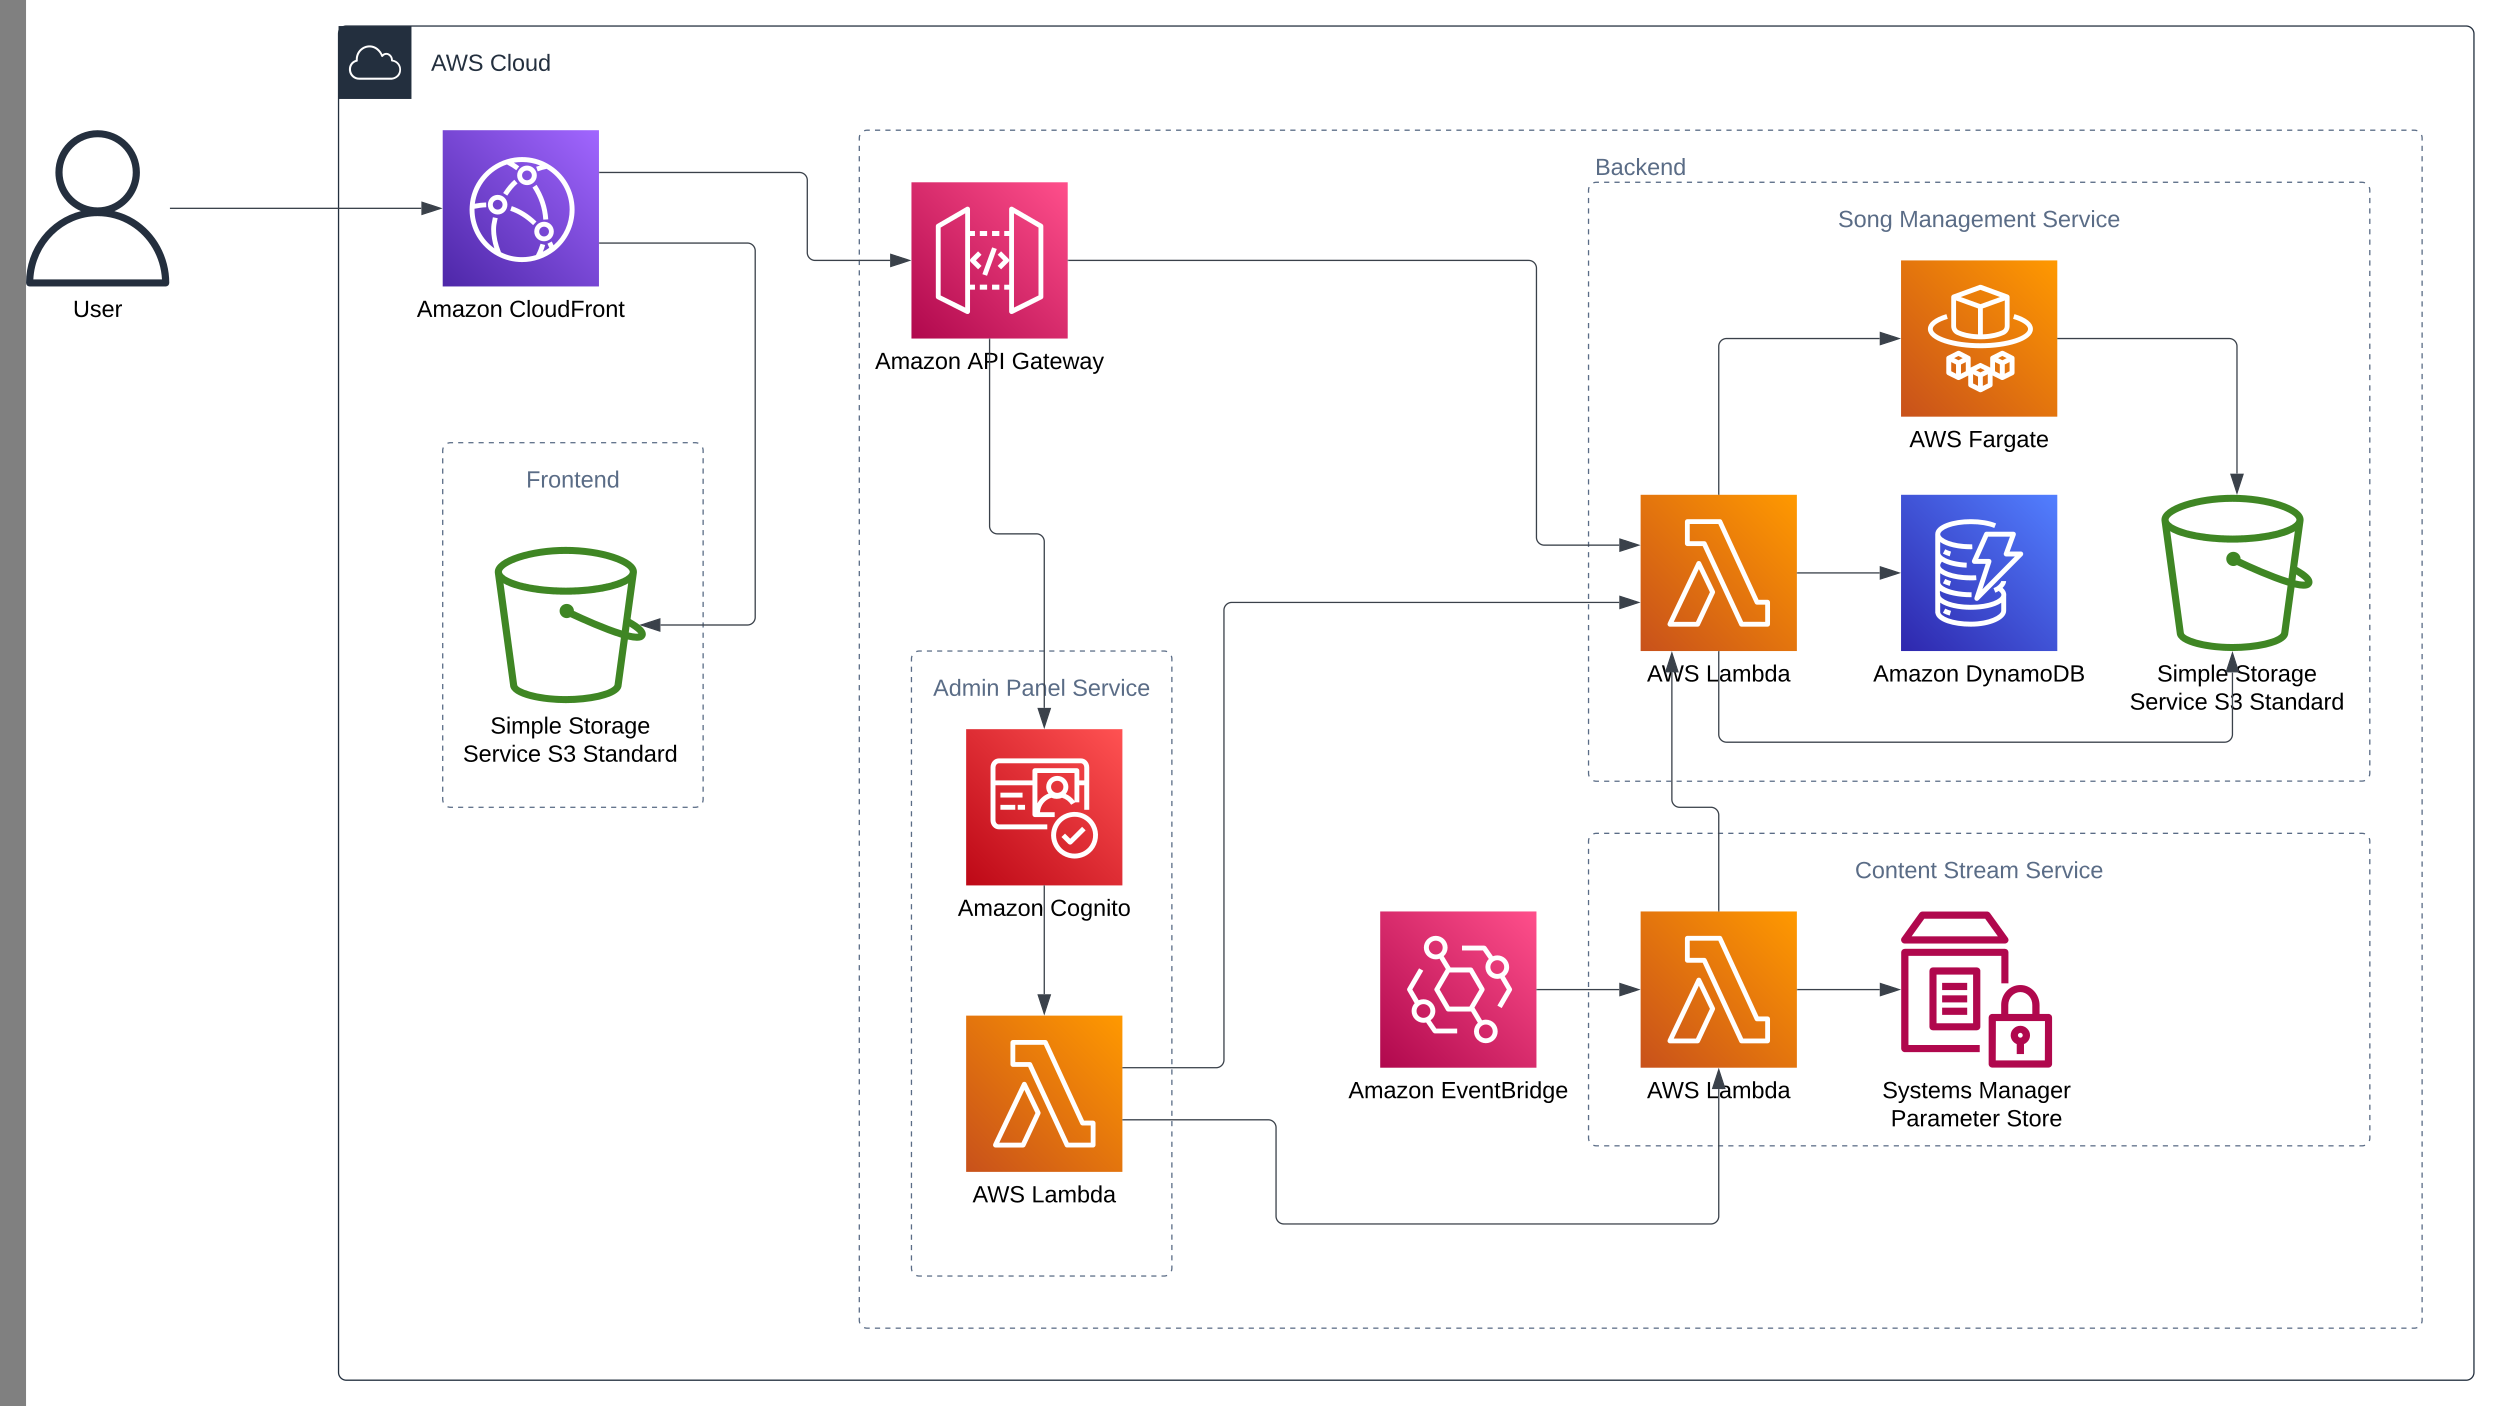 <svg xmlns="http://www.w3.org/2000/svg" xmlns:xlink="http://www.w3.org/1999/xlink" xmlns:lucid="lucid" width="1920" height="1080"><rect width="100%" height="100%" fill="#808080" stroke="none"/><g transform="translate(20 180)" lucid:page-tab-id="0_0"><path d="M0-500h2000v1500H0z" fill="#fff"/><path d="M240-154a6 6 0 0 1 6-6h1628a6 6 0 0 1 6 6V874a6 6 0 0 1-6 6H246a6 6 0 0 1-6-6z" stroke="#232f3e" fill="#fff" fill-opacity="0"/><path d="M240-160h56v56h-56v-56z" stroke="#fff" stroke-opacity="0" fill="#232f3e"/><path d="M280.88-118.78h-25c-4.13.05-7.57-3.1-7.9-7.2v-.64c-.15-3.4 1.97-6.38 5.25-7.36v-.66c.12-4.22 2.44-7.75 6.24-9.57 4.13-1.86 8.73-.96 11.8 2.3 1.1 1.1 1.85 2.2 2.45 3.6 1.2-1 2.72-1.32 4.24-.9 2.24.8 3.68 2.74 3.76 5.1 3.68.65 6.32 3.8 6.28 7.56 0 7.07-7.04 7.73-7.12 7.76zm-26.7-13.88c-2.83.6-4.75 3.14-4.6 6.04v.53c.3 3.33 3.1 5.84 6.4 5.76h24.98c3.04-.3 5.4-2.64 5.68-5.7.28-3.43-2.24-6.5-5.68-6.78-.44-.05-.72-.44-.64-.87.08-1.83-1-3.44-2.72-4.13-1.32-.37-2.64.13-3.44 1.24-.2.25-.44.38-.76.33-.28-.05-.48-.24-.6-.5-.6-1.6-1.4-2.85-2.6-4.04-2.7-2.8-6.6-3.6-10.13-2-3.24 1.6-5.2 4.63-5.32 8.24-.04.4-.04.74 0 1.14.04.4-.2.76-.6.84z" stroke="#fff" stroke-opacity="0" fill="#fff"/><use xlink:href="#a" transform="matrix(1,0,0,1,311,-140) translate(0 14.4)"/><use xlink:href="#b" transform="matrix(1,0,0,1,311,-140) translate(45.3 14.4)"/><path d="M320 166a6 6 0 0 1 6-6h188a6 6 0 0 1 6 6v268a6 6 0 0 1-6 6H326a6 6 0 0 1-6-6z" fill="#fff" fill-opacity="0"/><path d="M323.7 160.47l.45-.18.9-.23.95-.07h1.96m3.92 0h3.9m3.93 0h3.93m3.9 0h3.93m3.92 0h3.9m3.93 0h3.93m3.9 0h3.93m3.92 0h3.9m3.93 0h3.93m3.9 0h3.93m3.92 0h3.9m3.93 0h3.93m3.9 0h3.93m3.92 0h3.9m3.93 0h3.93m3.9 0h3.93m3.92 0h3.9m3.93 0h3.93m3.9 0h3.93m3.92 0h3.9m3.93 0h3.93m3.9 0h3.93m3.92 0h3.9m3.93 0h3.93m3.9 0H514l.94.07.9.22.45.17m3.23 3.24l.18.45.23.9.07.95v1.97m0 3.94v3.95m0 3.94v3.94m0 3.94v3.94m0 3.94v3.94m0 3.94v3.94m0 3.94v3.94m0 3.95v3.95m0 3.94v3.93m0 3.94v3.94m0 3.95v3.94m0 3.94v3.94m0 3.94v3.94m0 3.94v3.94m0 3.94v3.94m0 3.94v3.95m0 3.95v3.94m0 3.93v3.94m0 3.94v3.95m0 3.94v3.94m0 3.94v3.94m0 3.94v3.94m0 3.94v3.94m0 3.94v3.94m0 3.95v3.95m0 3.94v3.93m0 3.94v3.94m0 3.95v3.94m0 3.94v3.94m0 3.94v3.94m0 3.94v3.94m0 3.94v3.94m0 3.94v3.95m0 3.95v3.94m0 3.93V434l-.07.94-.22.9-.17.45m-3.24 3.23l-.45.18-.9.23-.95.07h-1.96m-3.9 0h-3.93m-3.9 0h-3.93m-3.9 0h-3.93m-3.92 0h-3.9m-3.93 0h-3.93m-3.9 0h-3.93m-3.92 0h-3.9m-3.93 0h-3.93m-3.9 0h-3.93m-3.92 0h-3.9m-3.93 0h-3.93m-3.9 0h-3.93m-3.92 0h-3.9m-3.93 0h-3.93m-3.9 0h-3.93m-3.92 0h-3.9m-3.93 0h-3.93m-3.9 0h-3.93m-3.92 0h-3.9m-3.93 0h-3.93m-3.9 0h-3.93m-3.92 0h-3.9m-3.93 0h-3.93m-3.9 0H326l-.94-.07-.9-.22-.45-.17m-3.23-3.24l-.18-.45-.23-.9-.07-.95v-1.97m0-3.94v-3.95m0-3.94v-3.94m0-3.94v-3.94m0-3.94v-3.94m0-3.94v-3.94m0-3.94v-3.94m0-3.95v-3.95m0-3.94v-3.93m0-3.94v-3.94m0-3.95v-3.94m0-3.94v-3.94m0-3.94v-3.94m0-3.94v-3.94m0-3.94v-3.94m0-3.94v-3.95m0-3.95v-3.94m0-3.93v-3.94m0-3.94v-3.95m0-3.94v-3.94m0-3.94v-3.94m0-3.94v-3.94m0-3.94v-3.94m0-3.94v-3.94m0-3.95v-3.95m0-3.94v-3.93m0-3.94v-3.94m0-3.95v-3.94m0-3.94v-3.94m0-3.94v-3.94m0-3.94v-3.94m0-3.94v-3.94m0-3.94v-3.95m0-3.95v-3.94m0-3.93V166l.07-.94.22-.9.17-.45" stroke="#5a6c86" fill="none"/><use xlink:href="#c" transform="matrix(1,0,0,1,320,180) translate(64.05 14.4)"/><path d="M640-74a6 6 0 0 1 6-6h1188a6 6 0 0 1 6 6v908a6 6 0 0 1-6 6H646a6 6 0 0 1-6-6z" fill="#fff" fill-opacity="0"/><path d="M643.7-79.53l.45-.18.9-.23.95-.07h2m3.98 0h4m3.97 0h4m3.98 0h3.98m4 0h4m3.97 0h4m3.98 0h3.98m4 0h3.97m4 0h3.98m4 0h3.97m4 0h3.98m3.98 0h4m3.98 0h4m3.98 0h3.98m4 0h3.98m3.98 0h4m3.98 0h3.98m4 0h3.98m3.98 0h4m3.98 0h3.98m4 0h3.98m3.98 0h4m3.98 0h3.98m4 0h3.98m3.98 0h4m3.98 0h3.98m4 0h3.97m3.98 0h4m3.98 0h3.98m4 0h3.98m3.98 0h4m3.97 0h4m3.98 0h3.98m4 0h3.98m4 0h3.98m4 0h3.97m4 0h3.98m3.98 0h4m4 0h3.97m4 0h3.98m3.98 0h4m3.98 0h4m3.98 0h4m3.97 0h4m3.98 0h3.98m4 0h4m3.97 0h4m3.98 0h3.98m4 0h3.97m4 0h3.98m3.98 0h4m3.98 0h3.98m4 0h3.98m3.98 0h4m3.98 0h3.98m4 0h3.98m3.98 0h4m3.98 0h3.98m4 0h3.98m3.98 0h4m3.98 0h3.98m4 0h3.98m3.98 0h4m3.98 0h3.98m4 0h3.98m3.98 0h4m3.97 0h4m3.98 0h4m3.98 0h4m3.97 0h4m3.98 0h3.98m4 0h4m3.97 0h4m3.98 0h3.98m4 0h3.98m4 0h3.98m4 0h3.97m4 0h3.98m3.98 0h4m4 0h3.97m4 0h3.98m3.98 0h4m3.98 0h4m3.98 0h4m3.97 0h4m3.97 0h4m3.98 0h3.98m4 0h3.98m3.98 0h4m3.98 0h3.98m4 0h3.98m3.98 0h4m3.98 0h3.98m4 0h3.98m3.98 0h4m3.98 0h3.98m4 0h3.98m3.98 0h4m3.98 0h3.98m4 0h3.98m3.98 0h4m3.98 0h3.98m4 0h3.98m3.98 0h4m3.97 0h4m4 0h3.97m4 0h3.98m3.98 0h4m3.98 0h4m3.98 0h4m3.97 0h4m3.98 0h3.98m4 0h4m3.97 0h4m3.98 0h3.98m4 0h3.98m4 0h3.98m4 0h3.97m4 0h3.98m3.98 0h4m4 0h3.97m4 0h3.97m4 0h3.98m3.98 0h4m3.98 0h3.98m4 0h3.98m3.98 0h4m3.98 0h3.98m4 0h3.98m3.98 0h4m3.98 0h3.98m4 0h3.98m3.98 0h4m3.98 0h3.98m4 0h3.98m3.98 0h4m3.98 0h3.98m4 0h3.98m3.98 0h4m3.98 0h3.98m4 0h3.97m4 0h3.98m4 0h3.98m4 0h3.97m4 0h3.98m3.98 0h4m4 0h3.97m4 0h3.98m3.98 0h4m3.98 0h2l.94.07.9.22.45.17m3.23 3.24l.18.45.23.9.07.95v2m0 3.97v4m0 3.97v3.98m0 3.98v4m0 3.97v3.98m0 3.98v4m0 3.97v3.98m0 3.98v4m0 3.97v3.98m0 4v3.97m0 4v3.97m0 3.98v4m0 3.97v3.97m0 3.98v3.98m0 4v3.97m0 3.98v4m0 3.97v3.98m0 3.98v4m0 3.98v3.98m0 3.98v3.98m0 4v3.97m0 3.97v3.98m0 4v3.97m0 3.98v3.98m0 4v3.97m0 3.98v3.98m0 4v3.98m0 3.98v3.98m0 4V151m0 4v3.97m0 4v3.97m0 3.98v3.98m0 4v3.97m0 3.98v3.98m0 4v3.97m0 3.98v3.98m0 4v3.97m0 3.98v4m0 3.98v3.98m0 3.98v3.98m0 3.98v4m0 3.97v3.98m0 4v3.97m0 3.98v3.98m0 3.98v4m0 3.97v3.98m0 4v3.98m0 3.98v3.98m0 4v3.97m0 4v3.97m0 3.98v4m0 3.97v3.98m0 3.98v4m0 3.97v3.98m0 3.98v4m0 3.98v3.98m0 3.98v4m0 3.97v4m0 3.97v4m0 3.97v3.98m0 3.98v4m0 3.97v3.98m0 3.98v4m0 3.97v3.98m0 3.98v4m0 3.97v3.98m0 4v3.98m0 3.98v3.98m0 3.98v4m0 3.97v3.97m0 3.98v4m0 3.97v3.98m0 3.98v3.98m0 4v3.97m0 3.98v4m0 3.98v3.98m0 3.98v4m0 3.97v4m0 3.97v3.98m0 4v3.97m0 3.98v3.98m0 4v3.97m0 3.98v3.98m0 4v3.98m0 3.98v3.98m0 4V605m0 4v3.97m0 4v3.97m0 3.98v3.98m0 4v3.97m0 3.98v3.98m0 4v3.97m0 3.98v3.98m0 4v3.97m0 3.98v4m0 3.97v4m0 3.97v3.98m0 4v3.97m0 3.97v3.98m0 4v3.97m0 3.98v3.98m0 4v3.97m0 3.98v3.98m0 4v3.98m0 3.98v3.98m0 4v3.97m0 4v3.97m0 3.98v4m0 3.97v3.98m0 3.98v4m0 3.97v3.98m0 3.98v4m0 3.98v3.98m0 3.98v4m0 3.97v2l-.07.94-.22.9-.17.45m-3.24 3.23l-.45.18-.9.23-.95.07h-2m-3.98 0h-4m-3.97 0h-4m-3.98 0h-3.98m-4 0h-4m-3.97 0h-4m-3.98 0h-3.98m-4 0h-3.98m-4 0h-3.98m-4 0h-3.97m-4 0h-3.97m-4 0h-3.98m-3.98 0h-4m-3.98 0h-3.98m-4 0h-3.98m-3.98 0h-4m-3.98 0h-3.98m-4 0h-3.98m-3.98 0h-4m-3.98 0h-3.98m-4 0h-3.98m-3.98 0h-4m-3.98 0h-3.98m-4 0h-3.98m-3.98 0h-4m-3.98 0h-3.98m-4 0h-3.98m-3.98 0h-4m-3.98 0h-3.98m-4 0h-3.97m-4 0h-4m-3.97 0h-4m-3.98 0h-3.98m-4 0h-3.98m-4 0h-3.98m-4 0h-3.97m-4 0h-3.98m-3.98 0h-4m-4 0h-3.97m-4 0h-3.98m-3.98 0h-4m-3.98 0h-4m-3.98 0h-4m-3.97 0h-4m-3.98 0h-3.98m-4 0h-4m-3.97 0h-4m-3.97 0h-4m-3.98 0h-3.98m-4 0h-3.98m-3.98 0h-4m-3.98 0h-3.98m-4 0h-3.98m-3.98 0h-4m-3.98 0h-3.98m-4 0h-3.98m-3.98 0h-4m-3.98 0h-3.98m-4 0h-3.98m-3.98 0h-4m-3.98 0h-3.98m-4 0h-3.98m-3.98 0h-4m-3.98 0h-3.98m-4 0h-3.98m-3.98 0h-4m-3.97 0h-4m-3.98 0h-4m-3.98 0h-4m-3.97 0h-4m-3.98 0h-3.98m-4 0h-4m-3.97 0h-4m-3.98 0h-3.98m-4 0H1242m-4 0h-3.98m-4 0h-3.97m-4 0h-3.98m-3.98 0h-4m-4 0h-3.97m-4 0h-3.98m-3.98 0h-4m-3.98 0h-4m-3.98 0h-4m-3.97 0h-4m-3.97 0h-4m-3.98 0h-3.98m-4 0h-3.98m-3.98 0h-4m-3.98 0h-3.98m-4 0h-3.98m-3.98 0h-4m-3.98 0h-3.98m-4 0h-3.98m-3.98 0h-4m-3.98 0h-3.98m-4 0h-3.98m-3.98 0h-4m-3.98 0h-3.98m-4 0h-3.98m-3.98 0h-4m-3.98 0h-3.98m-4 0h-3.98m-3.98 0h-4m-3.98 0h-3.98m-4 0h-3.97m-4 0h-3.98m-3.98 0h-4m-3.98 0h-4m-3.98 0h-4m-3.97 0h-4m-3.98 0H947m-4 0h-4m-3.97 0h-4m-3.98 0h-3.98m-4 0h-3.98m-4 0h-3.98m-4 0h-3.97m-4 0h-3.98m-3.98 0h-4m-4 0h-3.97m-4 0h-3.98m-3.98 0h-4m-3.98 0h-4m-3.98 0h-3.98m-4 0h-3.98m-3.98 0h-4m-3.98 0h-3.98m-4 0h-3.98m-3.98 0h-4m-3.98 0h-3.98m-4 0h-3.98m-3.98 0h-4m-3.98 0h-3.98m-4 0h-3.98m-3.98 0h-4m-3.98 0h-3.98m-4 0h-3.98m-3.98 0h-4m-3.98 0h-3.98m-4 0h-3.98m-3.98 0h-4m-3.98 0h-3.98m-4 0h-3.97m-4 0h-3.98m-3.98 0h-4m-4 0h-3.97m-4 0h-3.98m-3.98 0h-4m-3.98 0h-2l-.94-.07-.9-.22-.45-.17m-3.23-3.24l-.18-.45-.23-.9-.07-.95v-2m0-3.97v-4m0-3.97v-3.98m0-3.98v-4m0-3.97v-3.98m0-3.98v-4m0-3.97v-3.98m0-3.98v-4m0-3.97v-3.98m0-4v-3.97m0-4v-3.97m0-3.98v-4m0-3.97v-3.97m0-3.98v-4m0-3.97v-3.98m0-3.98v-4m0-3.97v-3.98m0-3.98v-4m0-3.98v-3.98m0-3.98v-4m0-3.97v-4m0-3.97v-3.98m0-4v-3.97m0-3.98v-3.98m0-4v-3.97m0-3.98v-3.98m0-4v-3.98m0-3.98v-3.98m0-4V609m0-4v-3.97m0-4v-3.97m0-3.98v-3.98m0-4v-3.97m0-3.98v-3.98m0-4v-3.97m0-3.98v-3.98m0-4v-3.97m0-3.98v-4m0-3.97v-4m0-3.97v-3.98m0-4v-3.97m0-3.97v-3.98m0-4v-3.97m0-3.98v-3.98m0-3.98v-4m0-3.97v-3.98m0-4v-3.98m0-3.98v-3.98m0-4v-3.97m0-4v-3.97m0-3.98v-4m0-3.97v-3.98m0-3.98v-4m0-3.97v-3.98m0-3.98v-4m0-3.98v-3.98m0-3.98v-4m0-3.97v-4m0-3.97v-4m0-3.97v-3.98m0-3.98v-4m0-3.97v-3.98m0-3.98v-4m0-3.97v-3.98m0-3.98v-4m0-3.97v-3.98m0-4v-3.98m0-3.98v-3.98m0-3.98v-4m0-3.97v-3.97m0-3.98v-4m0-3.97v-3.98m0-3.98v-3.98m0-4v-3.97m0-3.98v-4m0-3.98v-3.98m0-3.98v-3.98m0-4v-3.97m0-3.97v-3.98m0-4v-3.97m0-3.98v-3.98m0-4v-3.97m0-3.98v-3.98m0-4v-3.98m0-3.98v-3.98m0-4V155m0-4v-3.97m0-4v-3.97m0-3.98v-3.98m0-4v-3.97m0-3.98v-3.98m0-4v-3.97m0-3.98v-3.98m0-4v-3.97m0-3.98v-4m0-3.97v-4m0-3.97v-3.98m0-3.98v-4m0-3.97v-3.98m0-3.98v-4m0-3.97v-3.98m0-4v-3.97m0-3.98V19.6m0-4v-3.98m0-3.98V3.66m0-4V-4.3m0-4v-3.97m0-3.98v-4m0-3.97v-3.98m0-3.98v-4m0-3.97v-3.98m0-3.98v-4m0-3.98v-3.98m0-3.98v-4m0-3.97v-2l.07-.94.22-.9.17-.45" stroke="#5a6c86" fill="none"/><use xlink:href="#d" transform="matrix(1,0,0,1,640,-60) translate(565 14.4)"/><path d="M1200-34a6 6 0 0 1 6-6h588a6 6 0 0 1 6 6v448a6 6 0 0 1-6 6h-588a6 6 0 0 1-6-6z" fill="#fff" fill-opacity="0"/><path d="M1203.7-39.53l.45-.18.9-.23.95-.07h2m3.96 0h3.97m3.97 0h3.98m3.97 0h3.97m3.98 0h3.97m3.97 0h3.98m3.97 0h3.96m3.97 0h3.98m3.98 0h3.97m3.98 0h3.97m3.97 0h3.98m3.97 0h3.97m3.96 0h3.98m3.97 0h3.98m3.98 0h3.97m3.97 0h3.98m3.97 0h3.97m3.98 0h3.97m3.97 0h3.97m4 0h3.96m3.97 0h3.97m3.98 0h3.97m3.97 0h3.98m3.97 0h3.97m3.98 0h3.97m3.96 0h3.97m3.98 0h3.98m3.97 0h3.98m3.97 0h3.97m3.98 0h3.97m3.97 0h3.96m3.98 0h3.97m3.98 0h3.98m3.97 0h3.97m3.98 0h3.97m3.97 0h3.98m3.97 0h3.97m3.97 0h4m3.96 0h3.97m3.97 0h3.98m3.97 0h3.97m3.98 0h3.97m3.97 0h3.98m3.97 0h3.96m3.97 0h3.98m3.98 0h3.97m3.98 0h3.97m3.97 0h3.98m3.97 0h3.97m3.96 0h3.98m3.97 0h3.98m3.98 0h3.97m3.97 0h3.98m3.97 0h3.97m3.98 0h3.97m3.97 0h3.97m4 0h3.96m3.97 0h3.97m3.98 0h3.97m3.97 0h3.98m3.97 0h3.97m3.98 0h3.97m3.96 0h3.97m3.98 0h3.98m3.97 0h3.98m3.97 0h3.97m3.98 0h3.97m3.97 0h3.96m3.98 0h3.97m3.98 0h3.98m3.97 0h3.97m3.98 0h3.97m3.97 0h3.98m3.97 0h3.97m3.97 0h2l.94.07.9.22.45.17m3.23 3.24l.18.45.23.9.07.95v2m0 4v4m0 4v4m0 4v4m0 4v4m0 4v4m0 4v4m0 4v4m0 4v4m0 4v4m0 4v4m0 4v4m0 4v4m0 4v4m0 4v4m0 4v4m0 4v4m0 4v4m0 4v4m0 4v4m0 4v4m0 4v4m0 4v4m0 4v4m0 4v4m0 4v4m0 4v4m0 4v4m0 4v4m0 4v4m0 4v4m0 4v4m0 4v4m0 4v4m0 4v4m0 4v4m0 4v4m0 4v4m0 4v4m0 4v4m0 4v4m0 4v4m0 4v4m0 4v4m0 4v4m0 4v4m0 4v4m0 4v4m0 4v4m0 4v4m0 4v4m0 4v4m0 4v4m0 4v4m0 4v4m0 4v4m0 4v2l-.07.94-.22.9-.17.45m-3.24 3.23l-.45.18-.9.23-.95.07h-2m-3.96 0h-3.97m-3.97 0h-3.98m-3.97 0h-3.97m-3.98 0h-3.97m-3.97 0h-3.98m-3.97 0h-3.96m-3.97 0h-3.98m-3.98 0h-3.97m-3.98 0h-3.97m-3.97 0h-3.98m-3.97 0h-3.97m-3.96 0h-3.98m-3.97 0h-3.98m-3.98 0h-3.97m-3.97 0h-3.98m-3.97 0h-3.97m-3.98 0h-3.97m-3.97 0H1649m-4 0h-3.96m-3.97 0h-3.97m-3.98 0h-3.97m-3.97 0h-3.98m-3.97 0h-3.97m-3.98 0h-3.97m-3.96 0h-3.97m-3.98 0h-3.98m-3.97 0h-3.98m-3.97 0h-3.97m-3.98 0h-3.97m-3.97 0h-3.96m-3.98 0h-3.97m-3.98 0h-3.98m-3.97 0h-3.97m-3.98 0h-3.97m-3.97 0h-3.98m-3.97 0h-3.97m-3.97 0h-4m-3.96 0h-3.97m-3.97 0h-3.98m-3.97 0h-3.97m-3.98 0h-3.97m-3.97 0h-3.98m-3.97 0h-3.96m-3.97 0h-3.98m-3.98 0h-3.97m-3.98 0h-3.97m-3.97 0h-3.98m-3.97 0h-3.97m-3.96 0h-3.98m-3.97 0h-3.98m-3.98 0h-3.97m-3.97 0h-3.98m-3.97 0h-3.97m-3.98 0h-3.97m-3.97 0H1355m-4 0h-3.96m-3.97 0h-3.97m-3.98 0h-3.97m-3.97 0h-3.98m-3.97 0h-3.97m-3.98 0h-3.97m-3.96 0h-3.97m-3.98 0h-3.98m-3.97 0h-3.98m-3.97 0h-3.97m-3.98 0h-3.97m-3.97 0h-3.96m-3.98 0h-3.97m-3.98 0h-3.98m-3.97 0h-3.97m-3.98 0h-3.97m-3.97 0h-3.98m-3.97 0h-3.97m-3.97 0h-2l-.94-.07-.9-.22-.45-.17m-3.23-3.24l-.18-.45-.23-.9-.07-.95v-2m0-4v-4m0-4v-4m0-4v-4m0-4v-4m0-4v-4m0-4v-4m0-4v-4m0-4v-4m0-4v-4m0-4v-4m0-4v-4m0-4v-4m0-4v-4m0-4v-4m0-4v-4m0-4v-4m0-4v-4m0-4v-4m0-4v-4m0-4v-4m0-4v-4m0-4v-4m0-4v-4m0-4v-4m0-4v-4m0-4v-4m0-4v-4m0-4v-4m0-4v-4m0-4v-4m0-4v-4m0-4v-4m0-4v-4m0-4v-4m0-4v-4m0-4v-4m0-4v-4m0-4v-4m0-4v-4m0-4v-4m0-4v-4m0-4v-4m0-4v-4m0-4v-4m0-4v-4m0-4v-4m0-4v-4m0-4v-4m0-4v-4m0-4v-4m0-4V4m0-4v-4m0-4v-4m0-4v-4m0-4v-4m0-4v-2l.07-.94.22-.9.17-.45" stroke="#5a6c86" fill="none"/><use xlink:href="#e" transform="matrix(1,0,0,1,1200,-20) translate(191.6 14.4)"/><use xlink:href="#f" transform="matrix(1,0,0,1,1200,-20) translate(238.6 14.4)"/><use xlink:href="#g" transform="matrix(1,0,0,1,1200,-20) translate(348.5 14.4)"/><path d="M1200 466a6 6 0 0 1 6-6h588a6 6 0 0 1 6 6v228a6 6 0 0 1-6 6h-588a6 6 0 0 1-6-6z" fill="#fff" fill-opacity="0"/><path d="M1203.7 460.47l.45-.18.9-.23.95-.07h2m3.96 0h3.97m3.97 0h3.98m3.97 0h3.97m3.98 0h3.97m3.97 0h3.98m3.97 0h3.96m3.97 0h3.98m3.98 0h3.97m3.98 0h3.97m3.97 0h3.98m3.97 0h3.97m3.96 0h3.98m3.97 0h3.98m3.98 0h3.97m3.97 0h3.98m3.97 0h3.97m3.98 0h3.97m3.97 0h3.97m4 0h3.96m3.97 0h3.97m3.98 0h3.97m3.97 0h3.98m3.97 0h3.97m3.98 0h3.97m3.96 0h3.97m3.98 0h3.98m3.97 0h3.98m3.97 0h3.97m3.98 0h3.97m3.97 0h3.96m3.98 0h3.97m3.98 0h3.98m3.97 0h3.97m3.98 0h3.97m3.97 0h3.98m3.97 0h3.97m3.97 0h4m3.96 0h3.97m3.97 0h3.98m3.97 0h3.97m3.98 0h3.97m3.97 0h3.98m3.97 0h3.96m3.97 0h3.98m3.98 0h3.97m3.98 0h3.97m3.97 0h3.98m3.97 0h3.97m3.96 0h3.98m3.97 0h3.98m3.98 0h3.97m3.97 0h3.98m3.97 0h3.97m3.98 0h3.97m3.97 0h3.97m4 0h3.96m3.97 0h3.97m3.98 0h3.97m3.97 0h3.98m3.97 0h3.97m3.98 0h3.97m3.96 0h3.97m3.98 0h3.98m3.97 0h3.98m3.97 0h3.97m3.98 0h3.97m3.97 0h3.96m3.98 0h3.97m3.98 0h3.98m3.97 0h3.97m3.98 0h3.97m3.97 0h3.98m3.97 0h3.97m3.97 0h2l.94.07.9.22.45.17m3.23 3.24l.18.45.23.9.07.95v1.97m0 3.93v3.93m0 3.93v3.93m0 3.92v3.93m0 3.93v3.93m0 3.95v3.93m0 3.93v3.94m0 3.93V523m0 3.93v3.93m0 3.93v3.92m0 3.93v3.94m0 3.92v3.93m0 3.93v3.93m0 3.94v3.93m0 3.93v3.93m0 3.94v3.93m0 3.93v3.93m0 3.93v3.92m0 3.93v3.93m0 3.93v3.95m0 3.93v3.93m0 3.94v3.93m0 3.93v3.93m0 3.93v3.93m0 3.92v3.93m0 3.94v3.92m0 3.93v3.93m0 3.93v3.94m0 3.93v3.93m0 3.93V694l-.07.94-.22.9-.17.45m-3.24 3.23l-.45.18-.9.23-.95.07h-2m-3.96 0h-3.97m-3.97 0h-3.98m-3.97 0h-3.97m-3.98 0h-3.97m-3.97 0h-3.98m-3.97 0h-3.96m-3.97 0h-3.98m-3.98 0h-3.97m-3.98 0h-3.97m-3.97 0h-3.98m-3.97 0h-3.97m-3.96 0h-3.98m-3.97 0h-3.98m-3.98 0h-3.97m-3.97 0h-3.98m-3.97 0h-3.97m-3.98 0h-3.97m-3.97 0H1649m-4 0h-3.96m-3.97 0h-3.97m-3.98 0h-3.97m-3.97 0h-3.98m-3.97 0h-3.97m-3.98 0h-3.97m-3.96 0h-3.97m-3.98 0h-3.98m-3.97 0h-3.98m-3.97 0h-3.97m-3.98 0h-3.97m-3.97 0h-3.96m-3.98 0h-3.97m-3.98 0h-3.98m-3.97 0h-3.97m-3.98 0h-3.97m-3.97 0h-3.98m-3.97 0h-3.97m-3.97 0h-4m-3.96 0h-3.97m-3.97 0h-3.98m-3.97 0h-3.97m-3.98 0h-3.97m-3.97 0h-3.98m-3.97 0h-3.96m-3.97 0h-3.98m-3.98 0h-3.97m-3.98 0h-3.97m-3.97 0h-3.98m-3.97 0h-3.97m-3.96 0h-3.98m-3.97 0h-3.98m-3.98 0h-3.97m-3.97 0h-3.98m-3.97 0h-3.97m-3.98 0h-3.97m-3.97 0H1355m-4 0h-3.96m-3.97 0h-3.97m-3.98 0h-3.97m-3.97 0h-3.98m-3.97 0h-3.97m-3.98 0h-3.97m-3.96 0h-3.97m-3.98 0h-3.98m-3.97 0h-3.98m-3.97 0h-3.97m-3.98 0h-3.97m-3.97 0h-3.96m-3.98 0h-3.97m-3.98 0h-3.98m-3.97 0h-3.97m-3.98 0h-3.97m-3.97 0h-3.98m-3.97 0h-3.97m-3.97 0h-2l-.94-.07-.9-.22-.45-.17m-3.23-3.24l-.18-.45-.23-.9-.07-.95v-1.97m0-3.93v-3.93m0-3.93v-3.93m0-3.92v-3.93m0-3.93v-3.93m0-3.95v-3.93m0-3.93v-3.94m0-3.93V637m0-3.93v-3.93m0-3.93v-3.92m0-3.93v-3.94m0-3.92v-3.93m0-3.93v-3.93m0-3.94v-3.93m0-3.93v-3.93m0-3.94v-3.93m0-3.93v-3.93m0-3.93v-3.92m0-3.93v-3.93m0-3.93v-3.95m0-3.93v-3.93m0-3.94v-3.93m0-3.93v-3.93m0-3.93v-3.93m0-3.92v-3.93m0-3.94v-3.92m0-3.93v-3.93m0-3.93v-3.94m0-3.93v-3.93m0-3.93V466l.07-.94.22-.9.17-.45" stroke="#5a6c86" fill="none"/><use xlink:href="#h" transform="matrix(1,0,0,1,1200,480) translate(204.625 14.4)"/><use xlink:href="#i" transform="matrix(1,0,0,1,1200,480) translate(272.575 14.4)"/><use xlink:href="#g" transform="matrix(1,0,0,1,1200,480) translate(335.475 14.4)"/><path d="M680 326a6 6 0 0 1 6-6h188a6 6 0 0 1 6 6v468a6 6 0 0 1-6 6H686a6 6 0 0 1-6-6z" fill="#fff" fill-opacity="0"/><path d="M683.7 320.47l.45-.18.9-.23.95-.07h1.96m3.9 0h3.93m3.9 0h3.92m3.92 0h3.92m3.9 0h3.93m3.9 0h3.92m3.92 0h3.92m3.9 0h3.93m3.9 0h3.92m3.92 0h3.92m3.9 0h3.93m3.9 0h3.92m3.92 0h3.92m3.9 0h3.93m3.9 0h3.92m3.92 0h3.92m3.9 0h3.93m3.9 0h3.92m3.92 0h3.92m3.9 0h3.93m3.9 0h3.92m3.92 0h3.92m3.9 0h3.93m3.9 0h3.92m3.92 0H874l.94.07.9.22.45.17m3.23 3.24l.18.45.23.9.07.95v1.98m0 3.97v3.97m0 3.96v3.97m0 3.96v3.98m0 3.97v3.96m0 3.98v3.96m0 3.97v3.98m0 3.96v3.97m0 3.98v3.96m0 3.97v3.97m0 3.97v3.97m0 3.97v3.97m0 3.96v3.97m0 3.97v3.96m0 3.97v3.96m0 3.97v3.97m0 3.96v3.97m0 3.96v3.97m0 3.97v3.96m0 3.97v3.96m0 3.96v3.97m0 3.96v3.96m0 3.96v3.97m0 3.96v3.96m0 3.97v3.96m0 3.96v3.97m0 3.95v3.97m0 3.97v3.95m0 3.97v3.97m0 3.95v3.97m0 3.96v3.97m0 3.96v3.98m0 3.97v3.96m0 3.98v3.97m0 3.96v3.98m0 3.96v3.97m0 3.98v3.96m0 3.97v3.98m0 3.96v3.97m0 3.97v3.97m0 3.96v3.97m0 3.97v3.96m0 3.97v3.97m0 3.96v3.97m0 3.96V677m0 3.97v3.96m0 3.97v3.96m0 3.97v3.97m0 3.96v3.97m0 3.97v3.96m0 3.97v3.96m0 3.96v3.97m0 3.96v3.96m0 3.96v3.97m0 3.96v3.96m0 3.97v3.95m0 3.97v3.97m0 3.95v3.97m0 3.97v3.95m0 3.97V794l-.07.94-.22.9-.17.45m-3.24 3.23l-.45.18-.9.23-.95.07h-1.96m-3.9 0h-3.93m-3.9 0h-3.92m-3.92 0h-3.92m-3.9 0h-3.93m-3.9 0h-3.92m-3.92 0h-3.92m-3.9 0h-3.93m-3.9 0h-3.92m-3.92 0h-3.92m-3.9 0h-3.93m-3.9 0h-3.92m-3.92 0h-3.92m-3.9 0h-3.93m-3.9 0h-3.92m-3.92 0h-3.92m-3.9 0h-3.93m-3.9 0h-3.92m-3.92 0h-3.92m-3.9 0h-3.93m-3.9 0h-3.92m-3.92 0h-3.92m-3.9 0h-3.93m-3.9 0h-3.92m-3.92 0H686l-.94-.07-.9-.22-.45-.17m-3.23-3.24l-.18-.45-.23-.9-.07-.95v-1.98m0-3.97v-3.96m0-3.98v-3.97m0-3.96v-3.98m0-3.97v-3.96m0-3.98v-3.96m0-3.97v-3.98m0-3.96v-3.97m0-3.98v-3.96m0-3.97v-3.97m0-3.97v-3.96m0-3.97v-3.97m0-3.96v-3.97m0-3.97v-3.96m0-3.97v-3.96m0-3.97v-3.97m0-3.96v-3.97m0-3.96v-3.97m0-3.97v-3.96m0-3.97v-3.97m0-3.96v-3.97m0-3.96v-3.96m0-3.97v-3.96m0-3.96v-3.96m0-3.97v-3.96m0-3.96v-3.97m0-3.95v-3.97m0-3.97v-3.95m0-3.97v-3.97m0-3.95v-3.97m0-3.96v-3.97m0-3.96v-3.98m0-3.97v-3.96m0-3.98v-3.97m0-3.96v-3.98m0-3.96v-3.97m0-3.98v-3.96m0-3.97v-3.98m0-3.96v-3.97m0-3.97v-3.97m0-3.97v-3.97m0-3.97v-3.96m0-3.97v-3.97m0-3.96v-3.97m0-3.96V443m0-3.97v-3.96m0-3.97v-3.96m0-3.97v-3.97m0-3.96v-3.97m0-3.96v-3.96m0-3.97v-3.96m0-3.96v-3.96m0-3.97v-3.96m0-3.96v-3.97m0-3.96v-3.96m0-3.97v-3.95m0-3.97v-3.97m0-3.95v-3.97m0-3.96v-3.97m0-3.97V326l.07-.94.22-.9.17-.45" stroke="#5a6c86" fill="none"/><use xlink:href="#j" transform="matrix(1,0,0,1,680,340) translate(16.625 14.4)"/><use xlink:href="#k" transform="matrix(1,0,0,1,680,340) translate(72.525 14.4)"/><use xlink:href="#g" transform="matrix(1,0,0,1,680,340) translate(123.475 14.4)"/><path d="M320-80h120V40H320V-80z" stroke="#000" stroke-opacity="0" fill="url(#l)"/><path d="M400.64-54.2c12.74 7.1 20.64 20.56 20.64 35.16 0 12.58-5.72 24.2-15.64 31.93-3.55 2.65-7.42 4.75-11.7 6.2-4.1 1.45-8.46 2.18-12.98 2.18-6.6 0-13.22-1.6-19.03-4.76-13.14-7-21.3-20.64-21.3-35.56 0-.8 0-1.6.1-2.42.96-16.85 12.5-31.37 28.7-36.2 3.7-1.14 7.58-1.7 11.53-1.7 6.94 0 13.7 1.77 19.68 5.16zm4.5 62.58c7.92-6.94 12.35-16.78 12.35-27.42 0-12.82-6.7-24.68-17.67-31.3-2.18.42-4.2.98-6.85 1.95l-1.2-3.54c1.03-.32 2-.65 2.97-.97-4.36-1.78-9.03-2.67-13.8-2.67-2.1 0-4.18.16-6.28.48 1.45.9 2.82 1.87 4.1 2.84l-2.25 2.98c-2.1-1.6-4.27-2.9-7.17-4.44-13.3 4.44-22.9 16.3-24.68 30.16 2.9-.56 5.65-.88 8.7-.96l.1 3.7c-3.23.1-5.98.5-9.04 1.14v.64c0 11.93 5.73 22.9 15.24 29.76-1.6-5.08-2.42-9.92-2.42-14.68 0-2.74.4-5.08.97-7.5.08-.56.24-1.13.32-1.7l3.7.73c-.15.57-.23 1.2-.4 1.78-.48 2.25-.88 4.27-.88 6.7 0 5.63 1.3 11.36 3.8 17.65 5.07 2.58 10.48 3.8 16.2 3.8 3.63 0 7.26-.57 10.64-1.62 1.54-2.9 2.58-5.57 3.55-8.7l3.55.96c-.48 1.85-1.05 3.54-1.77 5.16 1.77-.9 3.38-1.86 4.92-3-.4-1.04-.9-2.08-1.38-3.13l3.3-1.7c.5.97.98 1.94 1.38 2.9zM397.82-9.7c4.2 0 7.5 3.4 7.5 7.5 0 4.2-3.3 7.5-7.5 7.5-4.1 0-7.5-3.3-7.5-7.5 0-4.1 3.4-7.5 7.5-7.5zm-13.05-28.13c-4.2 0-7.58-3.3-7.58-7.5 0-4.1 3.4-7.5 7.58-7.5 4.1 0 7.5 3.4 7.5 7.5 0 4.2-3.4 7.5-7.5 7.5zm-22.58 7.5c4.2 0 7.5 3.4 7.5 7.5 0 4.2-3.3 7.58-7.5 7.58-4.1 0-7.5-3.4-7.5-7.58 0-4.1 3.4-7.5 7.5-7.5zm29.92-7.74c5.3 8.14 8.3 17 8.94 26.53l-3.8.24c-.56-8.87-3.3-17.1-8.3-24.67zM392-9.85l-2.57 2.74c-5.65-5.33-11.2-8.88-17.58-11.05l1.2-3.55c6.94 2.42 13 6.13 18.96 11.85zm-22.4-19.91l-3.16-2.02c2.9-4.44 5.4-7.42 8.55-10.16l2.5 2.82c-2.9 2.5-5.17 5.24-7.9 9.35zm15.15-19.28c-2.1 0-3.8 1.7-3.8 3.7 0 2.1 1.7 3.8 3.8 3.8 2.02 0 3.7-1.7 3.7-3.8 0-2-1.68-3.7-3.7-3.7zm-22.58 30c2.1 0 3.8-1.7 3.8-3.8 0-2-1.7-3.7-3.8-3.7-2.02 0-3.7 1.7-3.7 3.7 0 2.1 1.68 3.8 3.7 3.8zM397.8 1.6c2.1 0 3.8-1.7 3.8-3.8 0-2-1.7-3.7-3.8-3.7-2 0-3.7 1.7-3.7 3.7 0 2.1 1.7 3.8 3.7 3.8z" stroke="#000" stroke-opacity="0" fill="#fff"/><use xlink:href="#m" transform="matrix(1,0,0,1,290,49) translate(10.125 14.4)"/><use xlink:href="#n" transform="matrix(1,0,0,1,290,49) translate(81.075 14.4)"/><path d="M83.27-11.48C99.77-1.28 110 17.44 110 37.24c0 1.56-1.2 2.76-2.75 2.76H2.75C1.2 40 0 38.8 0 37.24 0 10.6 18.04-11.84 42.13-17.84 30.58-22.88 22.55-34.28 22.55-47.6 22.55-65.48 37.07-80 55-80c17.93 0 32.45 14.52 32.45 32.4 0 13.32-8.03 24.72-19.58 29.76 5.4 1.32 10.56 3.36 15.4 6.36zM5.6 34.6h98.8c-.9-17.04-9.9-32.64-24.1-41.4C72.7-11.6 63.9-14 55-14 28.6-14 6.93 7.48 5.6 34.6zm22.45-82.2c0 14.88 12.1 26.88 26.95 26.88s26.95-12 26.95-26.88c0-14.88-12.1-27-26.95-27s-26.95 12.12-26.95 27z" stroke="#000" stroke-opacity="0" fill="#242f3e"/><use xlink:href="#o" transform="matrix(1,0,0,1,-30,49) translate(66.05 14.4)"/><path d="M110.5-20h193.12" stroke="#3a414a" fill="none"/><path stroke="#3a414a" stroke-width=".05" fill="#3a414a"/><path d="M318.38-20l-14.26 4.63v-9.27z" stroke="#3a414a" fill="#3a414a"/><path d="M440.5 6.67H554a6 6 0 0 1 6 6V294a6 6 0 0 1-6 6h-66.78" stroke="#3a414a" fill="none"/><path d="M440.5 7.17h-.5v-1h.5z" stroke="#3a414a" stroke-width=".05" fill="#3a414a"/><path d="M472.46 300l14.26-4.63v9.26z" stroke="#3a414a" fill="#3a414a"/><path d="M475.88 306c.35 1.56-.1 3-1.04 4.08-1.16 1.44-3.02 2.04-5.68 2.04-1.86 0-4.18-.36-6.96-.96l-4.76 35.04c-.12 3.48-3.25 6.36-9.16 8.76-2.32.84-5 1.68-8 2.4-7.55 1.68-16.6 2.64-25.76 2.64-16.36 0-42.34-3.72-42.8-13.8l-11.6-85.56-.12-1.08v-.36c0-11.28 28.77-19.2 54.52-19.2 25.87 0 54.64 7.92 54.64 19.2v.36l-.12 1.08-4.76 34.8c7.43 4.2 11.02 7.44 11.6 10.56zm-23.9 39.72l4.88-36c-13-3.96-30.28-11.76-38.86-15.72-.8.36-1.74.72-2.78.72-3.02 0-5.46-2.52-5.46-5.52 0-3 2.44-5.4 5.46-5.4 3 0 5.56 2.4 5.56 5.4 7.54 3.6 24.25 11.16 36.78 15l4.87-36.24c-.7.48-1.4.84-2.2 1.2-.12.12-.35.12-.6.24-.68.36-1.38.6-2.07.96-.35.12-.58.24-.93.36-.8.24-1.63.48-2.44.84-.24 0-.36.12-.6.12-1.03.36-2.2.72-3.24.96-.34.12-.58.12-.92.24-.82.24-1.74.48-2.67.6-.35.12-.7.24-1.16.24l-3.12.72h-.58c-1.28.24-2.56.48-3.83.6-.35.12-.8.12-1.16.24l-3 .36c-.36 0-.82.12-1.17.12l-3.83.36h-.34l-4.18.36h-1.16c-1.04.12-2.1.12-3.25.12-.35 0-.8 0-1.16.12h-8.46c-.34-.12-.8-.12-1.16-.12-1.16 0-2.2 0-3.24-.12h-1.16l-4.18-.36h-.46l-3.72-.36c-.34 0-.8-.12-1.16-.12l-3-.36c-.36-.12-.82-.12-1.17-.24-1.3-.12-2.56-.36-3.84-.6-.23 0-.46 0-.58-.12-1.04-.12-2.1-.36-3.13-.6-.47 0-.8-.12-1.16-.24-.94-.12-1.75-.36-2.68-.6-.35-.12-.58-.12-.93-.24-1.05-.24-2.2-.6-3.26-.96-.23 0-.46-.12-.58-.12-.92-.36-1.62-.6-2.43-.84-.35-.12-.58-.24-.93-.36-.7-.36-1.4-.6-2.1-.96-.22-.12-.45-.12-.68-.24-.7-.36-1.4-.72-2.1-1.2l10.45 77.76c.1.12.1.24.1.36 0 2.52 14.05 8.52 37.25 8.52 8.7 0 17.4-.96 24.48-2.52 2.78-.72 5.22-1.44 7.3-2.16 4.53-1.8 5.57-3.48 5.57-3.84 0-.12 0-.24.12-.36zM414.53 245.4c-28.54 0-48.6 8.88-49.07 13.68l.12.6c0 .12.1.36.23.48.12.12.12.36.23.48l.47.48c.1.12.23.36.46.48.12.12.46.36.7.48.1.24.34.36.46.48.35.24.7.36 1.04.6.24.12.35.24.7.36.35.24.7.36 1.16.6.23.12.46.24.8.36.48.24.94.48 1.4.6.35.12.7.24.93.36.58.24 1.16.48 1.74.6l1.04.36c.58.24 1.16.36 1.85.6.34.12.7.24 1.15.36.7.12 1.4.24 2.1.48.34.12.8.24 1.27.24.7.24 1.5.36 2.2.48l1.4.36 2.54.36c.47.12.93.24 1.4.24.92.12 1.85.24 2.66.36.58.12 1.05.24 1.63.24.93.12 1.85.24 2.9.36.46 0 1.04.12 1.62.12.93.12 1.97.12 2.9.24.58 0 1.16.12 1.86.12 1.04.12 2.1.12 3.13.12.58.12 1.16.12 1.86.12 1.62 0 3.36.12 5.1.12 1.86 0 3.6-.12 5.22-.12.7 0 1.28 0 1.86-.12 1.04 0 2.08 0 3.13-.12.7 0 1.27-.12 1.85-.12 1.05-.12 1.98-.12 2.9-.24.58 0 1.16-.12 1.74-.12l2.8-.36c.57 0 1.03-.12 1.6-.24.94-.12 1.75-.24 2.56-.36.58 0 1.05-.12 1.63-.24.82-.12 1.63-.24 2.33-.36.58-.12 1.04-.24 1.5-.36.82-.12 1.5-.24 2.2-.48.47 0 .94-.12 1.4-.24.7-.24 1.4-.36 1.97-.48.47-.12.82-.36 1.28-.48.58-.12 1.16-.24 1.74-.48.46-.12.8-.24 1.16-.36.58-.24 1.04-.36 1.5-.6.47-.12.7-.24 1.05-.36.47-.24.93-.36 1.4-.6.34-.12.57-.24.92-.36.35-.24.7-.36 1.05-.6.34-.12.58-.24.8-.36.24-.24.6-.36.82-.6.23-.12.46-.24.7-.48.23-.12.46-.36.58-.48.23-.12.34-.36.46-.48l.46-.48c.12-.12.12-.36.24-.48.1-.12.23-.36.23-.48l.1-.6c-.46-4.8-20.53-13.68-49.18-13.68zm48.37 60.36c4.52 1.08 6.6.96 7.42.84-.47-.72-2.1-2.4-6.85-5.4z" stroke="#000" stroke-opacity="0" fill="#3f8624"/><use xlink:href="#p" transform="matrix(1,0,0,1,330,369) translate(26.6 14.4)"/><use xlink:href="#q" transform="matrix(1,0,0,1,330,369) translate(86.45 14.4)"/><use xlink:href="#r" transform="matrix(1,0,0,1,330,369) translate(5.575 36)"/><use xlink:href="#s" transform="matrix(1,0,0,1,330,369) translate(70.475 36)"/><use xlink:href="#t" transform="matrix(1,0,0,1,330,369) translate(97.475 36)"/><path d="M680-40h120V80H680V-40z" stroke="#000" stroke-opacity="0" fill="url(#u)"/><path d="M724.97-2.57h3.8v3.8h-3.8v18.63c0-.4.25-.9.58-1.24l5.62-5.6 2.64 2.63-4.28 4.3 4.3 4.28-2.65 2.63-5.62-5.6c-.33-.33-.58-.83-.58-1.32v18.7h3.8v3.8h-3.8v16.82c0 .66-.33 1.24-.9 1.65-.25.18-.58.26-1 .26-.24 0-.5-.08-.82-.16L699.8 49.7c-.67-.33-1.08-.9-1.08-1.65V-6.28c0-.65.33-1.3.9-1.64l22.55-13.1c.58-.34 1.32-.34 1.9 0 .57.32.9.98.9 1.64zm56.3-3.7v54.32c0 .74-.4 1.32-1.06 1.65L757.76 61c-.33.08-.58.16-.83.16-.4 0-.74-.08-1-.25-.56-.4-.9-.98-.9-1.64v-16.8h-3.8v-3.8h3.8V19.93c0 .5-.24 1-.57 1.32l-5.62 5.6-2.64-2.63 4.28-4.3-4.3-4.28 2.65-2.63 5.62 5.6c.33.33.58.82.58 1.24V1.23h-3.8v-3.8h3.8v-16.8c0-.67.33-1.33.9-1.66.58-.33 1.33-.33 1.9 0l22.54 13.1c.58.33.9 1 .9 1.65zm-60-9.9L702.42-5.2v52.1l18.83 9.3zm56.3 10.97l-18.83-10.97V56.2l18.83-9.3zm-32.04 16.4l-7.5 20.6-3.56-1.23 7.5-20.6zM732.5 1.23v-3.8h5.6v3.8zm9.4 0v-3.8h5.6v3.8zm-9.4 41.22v-3.8h5.6v3.8zm9.4 0v-3.8h5.6v3.8z" stroke="#000" stroke-opacity="0" fill="#fff"/><use xlink:href="#m" transform="matrix(1,0,0,1,650,89) translate(2.05 14.4)"/><use xlink:href="#v" transform="matrix(1,0,0,1,650,89) translate(73 14.4)"/><use xlink:href="#w" transform="matrix(1,0,0,1,650,89) translate(107 14.4)"/><path d="M440.5-47.54H594a6 6 0 0 1 6 6V14a6 6 0 0 0 6 6h57.62" stroke="#3a414a" fill="none"/><path d="M440.5-47.04h-.5v-1h.5z" stroke="#3a414a" stroke-width=".05" fill="#3a414a"/><path d="M678.38 20l-14.26 4.64v-9.28z" stroke="#3a414a" fill="#3a414a"/><path d="M722 380h120v120H722V380z" stroke="#000" stroke-opacity="0" fill="url(#x)"/><path d="M812.7 441.9v-18.84h-3.8v13.15h-3.12l-3.14 1.85c-1.57-2.53-4.13-4.53-7.02-5.38-2.56 1.15-5.6 1.08-8.17 0-4.96 1.46-8.42 5.92-8.75 11.08H790v3.76h-15.18c-1 0-1.9-.83-1.9-1.9v-22.55h-28.4V450c0 1.7 1.15 3.15 2.56 3.15h37.23v3.77H747.1c-3.55 0-6.36-3.15-6.36-6.92v-40.62c0-3.77 2.8-6.92 6.36-6.92h63.16c3.46 0 6.27 3.15 6.27 6.92v32.54zm.26 35.77c-2.4 1.07-5.04 1.7-7.68 1.7-.74 0-1.48-.1-2.14-.16-3.3-.38-6.44-1.7-9-3.7-4.96-3.9-7.52-10-6.77-16.22.74-5.92 4.37-11.07 9.66-13.76 3.22-1.62 6.85-2.3 10.4-1.85 5.94.7 11.14 4.3 13.87 9.6 1.65 3.25 2.3 6.78 1.82 10.32-.42 3.53-1.82 6.84-4.13 9.53-1.66 1.85-3.73 3.46-6.04 4.54zm-5.94-30.3c-.58 0-1.16-.1-1.74-.1-2.3 0-4.46.55-6.52 1.55-4.2 2.16-7.02 6.23-7.6 10.93-.57 4.92 1.4 9.7 5.3 12.84 2.05 1.6 4.53 2.6 7.1 2.9 2.63.32 5.36-.14 7.75-1.22 1.83-.84 3.48-2.15 4.8-3.6 1.8-2.17 2.97-4.7 3.3-7.55.33-2.77-.16-5.62-1.5-8.15-2.13-4.16-6.26-7-10.88-7.62zm5.7-28v-10c0-1.7-1.16-3.16-2.48-3.16h-63.16c-1.4 0-2.56 1.47-2.56 3.16v10h28.4v-7.54c0-1 .9-1.84 1.9-1.84h32.28c1 0 1.8.84 1.8 1.84v7.54zm-7.52-5.7h-28.48v23.23c1.8-3.3 4.78-6 8.5-7.46-1.16-1.46-1.73-3.23-1.73-5.08 0-4.7 3.78-8.46 8.5-8.46 4.7 0 8.5 3.77 8.5 8.46 0 2-.75 3.85-2 5.4 2.65 1.14 4.97 3 6.7 5.3zm-1.98 54.46c-.33.3-.83.54-1.32.54-.5 0-1-.23-1.4-.54l-5.3-5.3 2.73-2.62 3.97 3.93 9.16-9.15 2.73 2.7zm-6.52-43.77c0-2.6-2.07-4.7-4.7-4.7-2.65 0-4.8 2.1-4.8 4.7 0 1.62 1 3.23 2.48 4 1.4.77 3.14.77 4.62 0 1.5-.77 2.4-2.38 2.4-4zm-48.38 8.16v-3.77h17v3.77zm0 9.38v-3.77h11.4v3.77zm13.3 0v-3.77h5.6v3.77z" stroke="#000" stroke-opacity="0" fill="#fff"/><use xlink:href="#m" transform="matrix(1,0,0,1,692,509) translate(23.575 14.4)"/><use xlink:href="#y" transform="matrix(1,0,0,1,692,509) translate(94.525 14.4)"/><path d="M1440 200h120v120h-120V200z" stroke="#000" stroke-opacity="0" fill="url(#z)"/><path d="M1520.8 276.76c0 .4-.07.74-.07 1.07v11.23c0 6.77-12.22 12.22-27.16 12.22-12.97 0-26.07-3.55-27.15-10.32h-.14v-60.68c0-7.52 14.05-11.56 27.3-11.56 7.36 0 14.45 1.24 19.45 3.3l-1.42 3.47c-4.5-1.9-11.13-2.98-18.03-2.98-14.6 0-23.5 4.54-23.5 7.76 0 3.22 8.9 7.76 23.5 7.76h1.07l.15 3.7c-.4.1-.82.1-1.23.1-9.05 0-18.5-1.9-23.5-5.53v8.26c0 1 .87 2.15 2.5 3.22 3.78 2.4 10.47 4.05 17.9 4.38l-.14 3.8c-7.77-.34-14.52-2-18.9-4.55-.62.6-1.37 2-1.37 2.74 0 3.3 8.92 7.76 23.5 7.76 1.37 0 2.72 0 4.07-.08l.27 3.7c-1.42.18-2.9.18-4.33.18-9.05 0-18.5-1.9-23.5-5.45v6.85c0 1.07.87 2.23 2.5 3.3 4.25 2.73 12.3 4.46 21 4.46h.6v3.8h-.6c-8.98 0-18.5-1.9-23.5-4.8-.4.42-.28 1.08-.14 1.83.07.4.13.73.13 1.06 0 3.3 8.92 7.76 23.5 7.76 14.54 0 23.53-4.46 23.53-7.76 0-1.07-1.16-2.15-2.1-2.9-.75.5-1.56.92-2.58 1.33l-1.4-3.48c1-.4 1.88-.9 2.55-1.32 2.03-1.4 3.38-3.38 3.38-4.13h3.78c0 1.82-1.2 3.72-2.7 5.2 2.23 2 2.77 3.97 2.77 5.3zm12.5-29.97l-33.78 34.1c-.34.4-.88.57-1.35.57-.34 0-.68-.1-.95-.25-.74-.5-1.08-1.4-.8-2.23l8.57-25.94h-8.72c-.6 0-1.22-.32-1.56-.9-.34-.58-.4-1.24-.13-1.82l9.38-20.9c.34-.65.94-1.06 1.7-1.06h20.66c.6 0 1.22.33 1.56.83.33.5.4 1.16.2 1.74l-4.66 12.63h8.5c.75 0 1.5.4 1.76 1.16.27.66.14 1.48-.4 2.06zm-5.88.57h-6.7c-.66 0-1.2-.33-1.54-.83-.34-.5-.47-1.15-.2-1.73l4.66-12.62h-16.76l-7.63 17.1h8.3c.62 0 1.16.23 1.56.73.35.5.42 1.17.22 1.74l-6.83 20.8zm-10.47 35.58c-5.07 3.55-14.46 5.37-23.38 5.37-9.05 0-18.5-1.9-23.5-5.45v7.1c0 3.14 8.9 7.5 23.5 7.5 14.06 0 23.38-5.02 23.38-8.4zm-44.8-37.73l1.76-3.38c1.23.66 2.78 1.23 4.47 1.8l-1 3.65c-1.97-.6-3.73-1.34-5.2-2.08zm0 45.5l1.76-3.3c1.23.65 2.78 1.23 4.47 1.72l-1 3.64c-1.97-.58-3.73-1.24-5.2-2.07zm5.2-20.73c-1.95-.6-3.7-1.25-5.2-2l1.76-3.38c1.23.66 2.78 1.24 4.47 1.74z" stroke="#000" stroke-opacity="0" fill="#fff"/><use xlink:href="#m" transform="matrix(1,0,0,1,1410,329) translate(8.6 14.4)"/><use xlink:href="#A" transform="matrix(1,0,0,1,1410,329) translate(79.55 14.4)"/><path d="M1240 200h120v120h-120V200z" stroke="#000" stroke-opacity="0" fill="url(#B)"/><path d="M1337.47 280.64c1.02 0 1.9.83 1.9 1.9v16.84c0 1.07-.88 1.9-1.9 1.9h-19.9c-.8 0-1.43-.4-1.75-1.07l-28.18-60.84h-11.73c-.54 0-1-.17-1.33-.58-.4-.33-.55-.82-.55-1.32v-16.84c0-1.07.87-1.9 1.9-1.9h24.95c.7 0 1.33.4 1.65 1.07l28.02 60.84zm-1.8 16.93v-13.2h-6.3c-.72 0-1.35-.43-1.66-1.1l-28.02-60.83h-21.96v13.2h11.1c.8 0 1.42.42 1.73 1.08l28.18 60.84zm-49.3-45.66l10.64 22.05c.24.5.24 1.08 0 1.57l-11.56 24.7c-.32.65-1.03 1.06-1.74 1.06h-21.17c-.63 0-1.26-.33-1.58-.9-.4-.5-.4-1.16-.15-1.82l22.2-46.65c.3-.65.94-1.06 1.65-1.06.8 0 1.42.4 1.73 1.07zm-3.85 45.66l10.7-22.78-8.5-17.75-19.28 40.54z" stroke="#000" stroke-opacity="0" fill="#fff"/><use xlink:href="#C" transform="matrix(1,0,0,1,1210,329) translate(34.875 14.4)"/><use xlink:href="#D" transform="matrix(1,0,0,1,1210,329) translate(80.175 14.4)"/><path d="M1360.5 260h63.12" stroke="#3a414a" fill="none"/><path d="M1360.5 260.5h-.5v-1h.5z" stroke="#3a414a" stroke-width=".05" fill="#3a414a"/><path d="M1438.38 260l-14.26 4.63v-9.26z" stroke="#3a414a" fill="#3a414a"/><path d="M800.5 20H1154a6 6 0 0 1 6 6v206.67a6 6 0 0 0 6 6h57.62" stroke="#3a414a" fill="none"/><path d="M800.5 20.5h-.5v-1h.5z" stroke="#3a414a" stroke-width=".05" fill="#3a414a"/><path d="M1238.38 238.67l-14.26 4.63v-9.27z" stroke="#3a414a" fill="#3a414a"/><path d="M1755.88 266c.35 1.56-.1 3-1.04 4.08-1.16 1.44-3.02 2.04-5.68 2.04-1.86 0-4.18-.36-6.96-.96l-4.76 35.04c-.12 3.48-3.25 6.36-9.16 8.76-2.32.84-5 1.68-8 2.4-7.55 1.68-16.6 2.64-25.76 2.64-16.36 0-42.34-3.72-42.8-13.8l-11.6-85.56-.12-1.08v-.36c0-11.28 28.77-19.2 54.52-19.2 25.87 0 54.64 7.92 54.64 19.2v.36l-.12 1.08-4.76 34.8c7.43 4.2 11.02 7.44 11.6 10.56zm-23.9 39.72l4.88-36c-13-3.96-30.28-11.76-38.86-15.72-.8.36-1.74.72-2.78.72-3.02 0-5.46-2.52-5.46-5.52 0-3 2.44-5.4 5.46-5.4 3 0 5.56 2.4 5.56 5.4 7.54 3.6 24.25 11.16 36.78 15l4.87-36.24c-.7.48-1.4.84-2.2 1.2-.12.12-.35.12-.6.24-.68.36-1.38.6-2.07.96-.35.12-.58.24-.93.36-.8.24-1.63.48-2.44.84-.24 0-.36.12-.6.12-1.03.36-2.2.72-3.24.96-.34.12-.58.12-.92.24-.82.24-1.74.48-2.67.6-.35.12-.7.24-1.16.24l-3.12.72h-.58c-1.28.24-2.56.48-3.83.6-.35.12-.8.12-1.16.24l-3 .36c-.36 0-.82.12-1.17.12l-3.83.36h-.34l-4.18.36h-1.16c-1.04.12-2.1.12-3.25.12-.35 0-.8 0-1.16.12h-8.46c-.34-.12-.8-.12-1.16-.12-1.16 0-2.2 0-3.24-.12h-1.16l-4.18-.36h-.46l-3.72-.36c-.34 0-.8-.12-1.16-.12l-3-.36c-.36-.12-.82-.12-1.17-.24-1.3-.12-2.56-.36-3.84-.6-.23 0-.46 0-.58-.12-1.04-.12-2.1-.36-3.13-.6-.47 0-.8-.12-1.16-.24-.94-.12-1.75-.36-2.68-.6-.35-.12-.58-.12-.93-.24-1.05-.24-2.2-.6-3.26-.96-.23 0-.46-.12-.58-.12-.92-.36-1.62-.6-2.43-.84-.35-.12-.58-.24-.93-.36-.7-.36-1.4-.6-2.1-.96-.22-.12-.45-.12-.68-.24-.7-.36-1.4-.72-2.1-1.2l10.45 77.76c.1.12.1.24.1.36 0 2.52 14.05 8.52 37.25 8.52 8.7 0 17.4-.96 24.48-2.52 2.78-.72 5.22-1.44 7.3-2.16 4.53-1.8 5.57-3.48 5.57-3.84 0-.12 0-.24.12-.36zm-37.46-100.32c-28.54 0-48.6 8.88-49.07 13.68l.12.6c0 .12.1.36.23.48.12.12.12.36.23.48l.47.48c.1.12.23.36.46.48.12.12.46.36.7.48.1.24.34.36.46.48.35.24.7.36 1.04.6.24.12.35.24.7.36.35.24.7.36 1.16.6.23.12.46.24.8.36.48.24.94.48 1.4.6.35.12.7.24.93.36.58.24 1.16.48 1.74.6l1.04.36c.58.24 1.16.36 1.85.6.34.12.7.24 1.15.36.7.12 1.4.24 2.1.48.34.12.8.24 1.27.24.7.24 1.5.36 2.2.48l1.4.36 2.54.36c.47.12.93.24 1.4.24.92.12 1.85.24 2.66.36.58.12 1.05.24 1.63.24.93.12 1.85.24 2.9.36.46 0 1.04.12 1.62.12.93.12 1.97.12 2.9.24.58 0 1.16.12 1.86.12 1.04.12 2.1.12 3.13.12.58.12 1.16.12 1.86.12 1.62 0 3.36.12 5.1.12 1.86 0 3.6-.12 5.22-.12.7 0 1.28 0 1.86-.12 1.04 0 2.08 0 3.13-.12.7 0 1.27-.12 1.85-.12 1.05-.12 1.98-.12 2.9-.24.58 0 1.16-.12 1.74-.12l2.8-.36c.57 0 1.03-.12 1.6-.24.94-.12 1.75-.24 2.56-.36.58 0 1.05-.12 1.63-.24.82-.12 1.63-.24 2.33-.36.58-.12 1.04-.24 1.5-.36.82-.12 1.5-.24 2.2-.48.47 0 .94-.12 1.4-.24.7-.24 1.4-.36 1.97-.48.47-.12.82-.36 1.28-.48.58-.12 1.16-.24 1.74-.48.46-.12.8-.24 1.16-.36.58-.24 1.04-.36 1.5-.6.47-.12.7-.24 1.05-.36.47-.24.93-.36 1.4-.6.34-.12.57-.24.92-.36.35-.24.7-.36 1.05-.6.34-.12.58-.24.8-.36.24-.24.6-.36.82-.6.23-.12.46-.24.7-.48.23-.12.46-.36.58-.48.23-.12.34-.36.46-.48l.46-.48c.12-.12.12-.36.24-.48.1-.12.23-.36.23-.48l.1-.6c-.46-4.8-20.53-13.68-49.18-13.68zm48.37 60.36c4.52 1.08 6.6.96 7.42.84-.47-.72-2.1-2.4-6.85-5.4z" stroke="#000" stroke-opacity="0" fill="#3f8624"/><use xlink:href="#p" transform="matrix(1,0,0,1,1610,329) translate(26.6 14.4)"/><use xlink:href="#q" transform="matrix(1,0,0,1,1610,329) translate(86.45 14.4)"/><use xlink:href="#r" transform="matrix(1,0,0,1,1610,329) translate(5.575 36)"/><use xlink:href="#s" transform="matrix(1,0,0,1,1610,329) translate(70.475 36)"/><use xlink:href="#t" transform="matrix(1,0,0,1,1610,329) translate(97.475 36)"/><path d="M1300 320.5V384a6 6 0 0 0 6 6h382.52a6 6 0 0 0 6-6v-47.62" stroke="#3a414a" fill="none"/><path d="M1300.5 320.5h-1v-.5h1z" stroke="#3a414a" stroke-width=".05" fill="#3a414a"/><path d="M1694.52 321.62l4.63 14.26h-9.27z" stroke="#3a414a" fill="#3a414a"/><path d="M1040 520h120v120h-120V520z" stroke="#000" stroke-opacity="0" fill="url(#E)"/><path d="M1121.12 603.1c5.08 0 9.1 4.04 9.1 9.07 0 4.95-4.02 9-9.1 9-5 0-9.1-4.05-9.1-9 0-2.63 1.2-5.02 2.97-6.67l-5.25-8.74-.08.08h-17.5c-.64 0-1.3-.4-1.6-1l-8.72-15c-.4-.57-.4-1.23 0-1.8l8.55-14.76-4.84-8c-.9.33-1.86.5-2.9.5-5 0-9.12-4.04-9.12-9 0-5.02 4.12-9.06 9.12-9.06 5 0 9.1 4.04 9.1 9.07 0 2.54-1.12 4.94-2.98 6.58l5.25 8.66h15.64c.64 0 1.3.4 1.6 1l8.72 15c.3.57.3 1.23 0 1.8l-7.6 13.03 5.82 9.73c.96-.33 1.93-.5 2.9-.5zm-12.58-10.05l7.66-13.1-7.66-13.12h-15.24l-7.66 13.1 7.66 13.12zm-29.84 10.55l4.36 6.35h16.05v3.7h-17c-.65 0-1.22-.32-1.62-.82l-5.24-7.58c-.65.16-1.3.25-2.02.25-5 0-9.1-4.04-9.1-9.07 0-2.3.88-4.37 2.33-5.94l-5.57-9.65c-.32-.58-.32-1.24 0-1.82l8.95-15.33 3.23 1.8-8.4 14.44 4.85 8.24c1.14-.5 2.43-.74 3.72-.74 5 0 9.1 4.04 9.1 9 0 2.96-1.44 5.5-3.62 7.16zm56.93-33.88l5.4 9.3c.33.6.33 1.25 0 1.83l-7.73 13.35-3.3-1.9 7.25-12.36-5-8.5c-.73.17-1.53.34-2.34.34-5 0-9.1-4.04-9.1-9.07 0-2.38.97-4.6 2.58-6.25l-4.52-6.52h-16.04v-3.7h17c.65 0 1.22.32 1.62.82l5.08 7.33c1.05-.4 2.18-.66 3.4-.66 5 0 9.1 4.04 9.1 9 0 2.88-1.37 5.35-3.38 7zm-62.4 31.98c2.9 0 5.3-2.3 5.3-5.27 0-2.9-2.4-5.28-5.3-5.28s-5.33 2.4-5.33 5.28c0 2.97 2.42 5.27 5.32 5.27zm9.42-48.63c3 0 5.33-2.4 5.33-5.28 0-2.98-2.34-5.37-5.33-5.37-2.9 0-5.32 2.4-5.32 5.36 0 2.87 2.42 5.27 5.33 5.27zM1129.9 568c2.9 0 5.33-2.32 5.33-5.3 0-2.88-2.42-5.27-5.32-5.27-2.9 0-5.3 2.4-5.3 5.28 0 2.98 2.4 5.3 5.3 5.3zm-8.78 49.45c2.98 0 5.32-2.4 5.32-5.28 0-2.96-2.34-5.35-5.32-5.35-2.9 0-5.32 2.4-5.32 5.35 0 2.9 2.42 5.28 5.32 5.28z" stroke="#000" stroke-opacity="0" fill="#fff"/><use xlink:href="#m" transform="matrix(1,0,0,1,1010,649) translate(5.575 14.4)"/><use xlink:href="#F" transform="matrix(1,0,0,1,1010,649) translate(76.525 14.4)"/><path d="M1240 520h120v120h-120V520z" stroke="#000" stroke-opacity="0" fill="url(#G)"/><path d="M1337.47 600.64c1.02 0 1.9.83 1.9 1.9v16.84c0 1.07-.88 1.9-1.9 1.9h-19.9c-.8 0-1.43-.4-1.75-1.07l-28.18-60.84h-11.73c-.54 0-1-.16-1.33-.58-.4-.33-.55-.82-.55-1.32v-16.84c0-1.07.87-1.9 1.9-1.9h24.95c.7 0 1.33.4 1.65 1.07l28.02 60.84zm-1.8 16.93v-13.22h-6.3c-.72 0-1.35-.4-1.66-1.07l-28.02-60.85h-21.96v13.22h11.1c.8 0 1.42.4 1.73 1.07l28.18 60.85zm-49.3-45.66l10.64 22.05c.24.5.24 1.08 0 1.57l-11.56 24.7c-.32.65-1.03 1.06-1.74 1.06h-21.17c-.63 0-1.26-.33-1.58-.9-.4-.5-.4-1.16-.15-1.82l22.2-46.65c.3-.65.94-1.06 1.65-1.06.8 0 1.42.4 1.73 1.07zm-3.85 45.67l10.7-22.8-8.5-17.74-19.28 40.54z" stroke="#000" stroke-opacity="0" fill="#fff"/><use xlink:href="#C" transform="matrix(1,0,0,1,1210,649) translate(34.875 14.4)"/><use xlink:href="#D" transform="matrix(1,0,0,1,1210,649) translate(80.175 14.4)"/><path d="M1300 519.5V446a6 6 0 0 0-6-6h-24a6 6 0 0 1-6-6v-97.62" stroke="#3a414a" fill="none"/><path d="M1300.5 520h-1v-.5h1z" stroke="#3a414a" stroke-width=".05" fill="#3a414a"/><path d="M1264 321.62l4.63 14.26h-9.27z" stroke="#3a414a" fill="#3a414a"/><path d="M1160.5 580h63.12" stroke="#3a414a" fill="none"/><path d="M1160.5 580.5h-.5v-1h.5z" stroke="#3a414a" stroke-width=".05" fill="#3a414a"/><path d="M1238.38 580l-14.26 4.63v-9.26z" stroke="#3a414a" fill="#3a414a"/><path d="M1556 601.45v35.72c0 1.56-1.27 2.76-2.78 2.76h-43.15c-1.5 0-2.78-1.2-2.78-2.76v-35.72c0-.72.33-1.44.8-1.92.46-.48 1.16-.84 1.97-.84h6.84v-6.85c0-4.07 1.52-7.9 4.3-10.9 2.8-2.88 6.5-4.44 10.45-4.44h.1c8.02 0 14.63 6.96 14.63 15.48v6.7h6.84c.8 0 1.5.37 1.97.85.57.48.8 1.2.8 1.92zm-55.1-35.73v42.92c0 1.44-1.27 2.64-2.78 2.64h-33.64c-1.5 0-2.67-1.2-2.67-2.64v-42.92c0-1.56 1.17-2.76 2.68-2.76h33.64c1.5 0 2.8 1.2 2.8 2.76zm-60.55-22.66c-.46-.83-.46-1.9.12-2.75l13.7-19.05c.57-.72 1.38-1.2 2.3-1.2h49.66c.8 0 1.62.48 2.2 1.2l13.7 19.06c.57.85.68 1.93.22 2.76-.46.96-1.5 1.56-2.44 1.56h-77c-1.05 0-1.98-.6-2.45-1.56zm5.34 79.48h54.74v5.52h-57.53c-1.5 0-2.78-1.32-2.78-2.76v-73.96c0-1.44 1.28-2.64 2.8-2.64h76.9c1.5 0 2.66 1.2 2.66 2.64v23.85h-5.45v-21.1h-71.34zm104.85-18.34h-37.7l-.1 30.2h37.7zm-83.28 1.68h28.07v-37.4h-28.07zm-19.14-66.77h66.23l-9.74-13.54h-46.75zm74.24 59.6h18.44v-6.73c.13-5.5-4.05-10.07-9.15-10.07-2.44 0-4.76 1.08-6.5 2.88-1.74 1.8-2.78 4.32-2.78 7.08zm1.85 16.4c0-2.03.8-3.82 2.2-5.14 1.4-1.44 3.25-2.16 5.23-2.16 1.97 0 3.82.72 5.22 2.16 1.4 1.32 2.2 3.1 2.2 5.15 0 1.93-.8 3.85-2.2 5.17-.7.72-1.5 1.2-2.44 1.56v7.67h-5.57v-7.67c-2.67-1.08-4.64-3.72-4.64-6.72zm-52.66-34.75v-5.52h19.25v5.52zm0 9.47v-5.4h19.25v5.4zm0 9.6v-5.53h19.25v5.5zm58.23 15.7c0 .95.8 1.8 1.85 1.8.46 0 .92-.13 1.27-.5.35-.35.58-.83.58-1.3 0-.5-.23-.97-.58-1.33-.35-.37-.8-.6-1.27-.6s-.93.23-1.28.6c-.46.35-.58.83-.58 1.3z" stroke="#000" stroke-opacity="0" fill="#b0084d"/><path d="M1456 520h48.03c3.48-.24 4.06.72 5.22 2.64l12.65 17.52c.34.6.58.96.58 1.92v33.24l9.04 1.2c5.57.12 8.7 2.52 11.37 5.52 4.75 6.36 3 11.28 3.47 16.68h7.3c1.17.48 2.2.96 2.33 2.76V637c-.12 1.2-.23 2.4-2.55 3l-43.97-.12c-1.04-.36-2.2-.6-2.2-3v-8.76h-6.84l-56.84-.12c-1.74.12-3.25-.24-3.48-2.76l-.12-84 13.92-19.56c.46-.72 1.16-1.44 2.1-1.68z" stroke="#000" stroke-opacity="0" fill-opacity="0"/><use xlink:href="#H" transform="matrix(1,0,0,1,1410,649) translate(15.575 14.4)"/><use xlink:href="#I" transform="matrix(1,0,0,1,1410,649) translate(89.525 14.4)"/><use xlink:href="#J" transform="matrix(1,0,0,1,1410,649) translate(22.1 36)"/><use xlink:href="#K" transform="matrix(1,0,0,1,1410,649) translate(110.95 36)"/><path d="M1360.5 580h63.17" stroke="#3a414a" fill="none"/><path d="M1360.5 580.5h-.5v-1h.5z" stroke="#3a414a" stroke-width=".05" fill="#3a414a"/><path d="M1438.43 580l-14.26 4.63v-9.26z" stroke="#3a414a" fill="#3a414a"/><path d="M722 600h120v120H722V600z" stroke="#000" stroke-opacity="0" fill="url(#L)"/><path d="M819.47 680.64c1.02 0 1.9.83 1.9 1.9v16.84c0 1.07-.88 1.9-1.9 1.9h-19.92c-.78 0-1.4-.4-1.73-1.07l-28.18-60.84H757.9c-.54 0-1-.16-1.33-.58-.4-.33-.55-.82-.55-1.32v-16.84c0-1.07.87-1.9 1.9-1.9h24.95c.7 0 1.33.4 1.65 1.07l28.02 60.84zm-1.8 16.93v-13.22h-6.3c-.72 0-1.35-.4-1.66-1.07l-28.02-60.85h-21.96v13.22h11.1c.8 0 1.42.4 1.73 1.07l28.2 60.85zm-49.3-45.66l10.64 22.05c.25.5.25 1.08 0 1.57l-11.56 24.7c-.32.65-1.03 1.06-1.74 1.06h-21.17c-.63 0-1.26-.33-1.57-.9-.4-.5-.4-1.16-.16-1.82L765 651.9c.3-.65.94-1.06 1.65-1.06.8 0 1.42.4 1.73 1.07zm-3.85 45.67l10.7-22.8-8.5-17.74-19.28 40.54z" stroke="#000" stroke-opacity="0" fill="#fff"/><g><use xlink:href="#C" transform="matrix(1,0,0,1,692,729) translate(34.875 14.4)"/><use xlink:href="#D" transform="matrix(1,0,0,1,692,729) translate(80.175 14.4)"/></g><path d="M782 500.5v83.12" stroke="#3a414a" fill="none"/><path d="M782.5 500.5h-1v-.5h1z" stroke="#3a414a" stroke-width=".05" fill="#3a414a"/><path d="M782 598.38l-4.63-14.26h9.26z" stroke="#3a414a" fill="#3a414a"/><path d="M740 80.5V224a6 6 0 0 0 6 6h30a6 6 0 0 1 6 6v127.62" stroke="#3a414a" fill="none"/><path d="M740.5 80.5h-1V80h1z" stroke="#3a414a" stroke-width=".05" fill="#3a414a"/><path d="M782 378.38l-4.63-14.26h9.26z" stroke="#3a414a" fill="#3a414a"/><path d="M842.5 640H914a6 6 0 0 0 6-6V288.67a6 6 0 0 1 6-6h297.62" stroke="#3a414a" fill="none"/><path d="M842.5 640.5h-.5v-1h.5z" stroke="#3a414a" stroke-width=".05" fill="#3a414a"/><path d="M1238.38 282.67l-14.26 4.63v-9.27z" stroke="#3a414a" fill="#3a414a"/><path d="M842.5 680H954a6 6 0 0 1 6 6v68a6 6 0 0 0 6 6h328a6 6 0 0 0 6-6v-97.62" stroke="#3a414a" fill="none"/><path d="M842.5 680.5h-.5v-1h.5z" stroke="#3a414a" stroke-width=".05" fill="#3a414a"/><path d="M1300 641.62l4.63 14.26h-9.27z" stroke="#3a414a" fill="#3a414a"/><path d="M1440 20h120v120h-120V20z" stroke="#000" stroke-opacity="0" fill="url(#M)"/><path d="M1482.82 77.1c-2.58-1.14-4.28-3.8-4.28-6.68v-22.3c0-.8.5-1.47 1.2-1.8l20.58-7.52c.4-.08.88-.08 1.3 0l20.55 7.52c.72.33 1.2 1 1.2 1.8v22.3c0 2.9-1.7 5.53-4.27 6.7-3.46 1.56-9.5 3.46-18.14 3.46-8.63 0-14.68-1.9-18.14-3.47zm43.3 16.28c.65.24 1.05.9 1.05 1.65v11.22c0 .75-.4 1.4-1.05 1.74l-7.5 3.7c-.24.17-.56.17-.8.17-.33 0-.65 0-.9-.17l-6.6-3.3v7.27c0 .66-.4 1.32-1.05 1.65l-7.5 3.8c-.25.08-.5.16-.8.16-.33 0-.57-.08-.82-.17l-7.5-3.78c-.64-.33-1.04-1-1.04-1.65v-7.27l-6.6 3.3c-.25.17-.57.17-.9.17-.24 0-.56 0-.8-.17l-7.5-3.7c-.64-.34-1.05-1-1.05-1.75V95.03c0-.75.4-1.4 1.05-1.66l7.5-3.8c.56-.24 1.13-.24 1.7 0l7.4 3.8c.66.25 1.06.9 1.06 1.66v7.26l6.7-3.3c.48-.34 1.12-.34 1.6 0l6.7 3.3v-7.27c0-.75.4-1.4 1.05-1.66l7.43-3.8c.56-.24 1.13-.24 1.7 0zm15.16-20.73c0 9.58-20.8 14.78-40.32 14.78s-40.32-5.2-40.32-14.78c0-4.62 5-8.67 14.2-11.4l1.04 3.64c-7.1 2.06-11.53 5.1-11.53 7.75 0 5.2 15.64 10.98 36.6 10.98 20.98 0 36.62-5.78 36.62-10.98 0-2.64-4.43-5.7-11.53-7.76l1.05-3.64c9.18 2.72 14.18 6.77 14.18 11.4zm-23.7 1.07c1.28-.57 2.1-1.8 2.1-3.3V50.77l-16.87 6.1.02 19.9c7-.24 11.85-1.72 14.75-3.05zm-35.33-3.3c0 1.5.8 2.73 2.1 3.3 2.9 1.33 7.74 2.8 14.76 3.06v-19.9l-16.85-6.1zm18.7-27.82l-15.07 5.53 15.08 5.45 15.08-5.45zm-5.63 64.8v7.1l3.8 1.83v-7.02zm7.5 8.93l3.8-1.82v-7.1l-3.8 1.9zm-24.28-18.25v7.02l3.7 1.9v-7.1zm7.5 8.92l3.7-1.9v-7.02l-3.7 1.82zm26.13-8.92v7.02l3.7 1.9v-7.1zm7.5 8.92l3.7-1.9v-7.02l-3.7 1.82zm-35.56-13.63l-3.3 1.66 3.3 1.65 3.3-1.65zm33.7 0l-3.3 1.66 3.3 1.65 3.32-1.65zm-16.84 9.33l-3.3 1.66 3.3 1.65 3.3-1.64z" stroke="#000" stroke-opacity="0" fill="#fff"/><g><use xlink:href="#C" transform="matrix(1,0,0,1,1410,149) translate(36.4 14.4)"/><use xlink:href="#N" transform="matrix(1,0,0,1,1410,149) translate(81.7 14.4)"/></g><path d="M1560.5 80H1692a6 6 0 0 1 6 6v97.78" stroke="#3a414a" fill="none"/><path d="M1560.5 80.5h-.5v-1h.5z" stroke="#3a414a" stroke-width=".05" fill="#3a414a"/><path d="M1698 198.54l-4.63-14.26h9.27z" stroke="#3a414a" fill="#3a414a"/><path d="M1300 199.5V86a6 6 0 0 1 6-6h117.62" stroke="#3a414a" fill="none"/><path d="M1300.5 200h-1v-.5h1z" stroke="#3a414a" stroke-width=".05" fill="#3a414a"/><path d="M1438.38 80l-14.26 4.64v-9.28z" stroke="#3a414a" fill="#3a414a"/><defs><path fill="#232f3e" d="M205 0l-28-72H64L36 0H1l101-248h38L239 0h-34zm-38-99l-47-123c-12 45-31 82-46 123h93" id="O"/><path fill="#232f3e" d="M266 0h-40l-56-210L115 0H75L2-248h35L96-30l15-64 43-154h32l59 218 59-218h35" id="P"/><path fill="#232f3e" d="M185-189c-5-48-123-54-124 2 14 75 158 14 163 119 3 78-121 87-175 55-17-10-28-26-33-46l33-7c5 56 141 63 141-1 0-78-155-14-162-118-5-82 145-84 179-34 5 7 8 16 11 25" id="Q"/><g id="a"><use transform="matrix(0.05,0,0,0.05,0,0)" xlink:href="#O"/><use transform="matrix(0.05,0,0,0.05,11.35,0)" xlink:href="#P"/><use transform="matrix(0.05,0,0,0.05,28.3,0)" xlink:href="#Q"/></g><path fill="#232f3e" d="M212-179c-10-28-35-45-73-45-59 0-87 40-87 99 0 60 29 101 89 101 43 0 62-24 78-52l27 14C228-24 195 4 139 4 59 4 22-46 18-125c-6-104 99-153 187-111 19 9 31 26 39 46" id="R"/><path fill="#232f3e" d="M24 0v-261h32V0H24" id="S"/><path fill="#232f3e" d="M100-194c62-1 85 37 85 99 1 63-27 99-86 99S16-35 15-95c0-66 28-99 85-99zM99-20c44 1 53-31 53-75 0-43-8-75-51-75s-53 32-53 75 10 74 51 75" id="T"/><path fill="#232f3e" d="M84 4C-5 8 30-112 23-190h32v120c0 31 7 50 39 49 72-2 45-101 50-169h31l1 190h-30c-1-10 1-25-2-33-11 22-28 36-60 37" id="U"/><path fill="#232f3e" d="M85-194c31 0 48 13 60 33l-1-100h32l1 261h-30c-2-10 0-23-3-31C134-8 116 4 85 4 32 4 16-35 15-94c0-66 23-100 70-100zm9 24c-40 0-46 34-46 75 0 40 6 74 45 74 42 0 51-32 51-76 0-42-9-74-50-73" id="V"/><g id="b"><use transform="matrix(0.05,0,0,0.05,0,0)" xlink:href="#R"/><use transform="matrix(0.05,0,0,0.05,12.95,0)" xlink:href="#S"/><use transform="matrix(0.05,0,0,0.05,16.9,0)" xlink:href="#T"/><use transform="matrix(0.05,0,0,0.05,26.9,0)" xlink:href="#U"/><use transform="matrix(0.05,0,0,0.05,36.9,0)" xlink:href="#V"/></g><path fill="#5a6c86" d="M63-220v92h138v28H63V0H30v-248h175v28H63" id="W"/><path fill="#5a6c86" d="M114-163C36-179 61-72 57 0H25l-1-190h30c1 12-1 29 2 39 6-27 23-49 58-41v29" id="X"/><path fill="#5a6c86" d="M100-194c62-1 85 37 85 99 1 63-27 99-86 99S16-35 15-95c0-66 28-99 85-99zM99-20c44 1 53-31 53-75 0-43-8-75-51-75s-53 32-53 75 10 74 51 75" id="Y"/><path fill="#5a6c86" d="M117-194c89-4 53 116 60 194h-32v-121c0-31-8-49-39-48C34-167 62-67 57 0H25l-1-190h30c1 10-1 24 2 32 11-22 29-35 61-36" id="Z"/><path fill="#5a6c86" d="M59-47c-2 24 18 29 38 22v24C64 9 27 4 27-40v-127H5v-23h24l9-43h21v43h35v23H59v120" id="aa"/><path fill="#5a6c86" d="M100-194c63 0 86 42 84 106H49c0 40 14 67 53 68 26 1 43-12 49-29l28 8c-11 28-37 45-77 45C44 4 14-33 15-96c1-61 26-98 85-98zm52 81c6-60-76-77-97-28-3 7-6 17-6 28h103" id="ab"/><path fill="#5a6c86" d="M85-194c31 0 48 13 60 33l-1-100h32l1 261h-30c-2-10 0-23-3-31C134-8 116 4 85 4 32 4 16-35 15-94c0-66 23-100 70-100zm9 24c-40 0-46 34-46 75 0 40 6 74 45 74 42 0 51-32 51-76 0-42-9-74-50-73" id="ac"/><g id="c"><use transform="matrix(0.05,0,0,0.05,0,0)" xlink:href="#W"/><use transform="matrix(0.05,0,0,0.05,10.95,0)" xlink:href="#X"/><use transform="matrix(0.05,0,0,0.05,16.9,0)" xlink:href="#Y"/><use transform="matrix(0.05,0,0,0.05,26.9,0)" xlink:href="#Z"/><use transform="matrix(0.05,0,0,0.05,36.9,0)" xlink:href="#aa"/><use transform="matrix(0.05,0,0,0.05,41.9,0)" xlink:href="#ab"/><use transform="matrix(0.05,0,0,0.05,51.9,0)" xlink:href="#Z"/><use transform="matrix(0.05,0,0,0.05,61.9,0)" xlink:href="#ac"/></g><path fill="#5a6c86" d="M160-131c35 5 61 23 61 61C221 17 115-2 30 0v-248c76 3 177-17 177 60 0 33-19 50-47 57zm-97-11c50-1 110 9 110-42 0-47-63-36-110-37v79zm0 115c55-2 124 14 124-45 0-56-70-42-124-44v89" id="ad"/><path fill="#5a6c86" d="M141-36C126-15 110 5 73 4 37 3 15-17 15-53c-1-64 63-63 125-63 3-35-9-54-41-54-24 1-41 7-42 31l-33-3c5-37 33-52 76-52 45 0 72 20 72 64v82c-1 20 7 32 28 27v20c-31 9-61-2-59-35zM48-53c0 20 12 33 32 33 41-3 63-29 60-74-43 2-92-5-92 41" id="ae"/><path fill="#5a6c86" d="M96-169c-40 0-48 33-48 73s9 75 48 75c24 0 41-14 43-38l32 2c-6 37-31 61-74 61-59 0-76-41-82-99-10-93 101-131 147-64 4 7 5 14 7 22l-32 3c-4-21-16-35-41-35" id="af"/><path fill="#5a6c86" d="M143 0L79-87 56-68V0H24v-261h32v163l83-92h37l-77 82L181 0h-38" id="ag"/><g id="d"><use transform="matrix(0.05,0,0,0.05,0,0)" xlink:href="#ad"/><use transform="matrix(0.05,0,0,0.05,12,0)" xlink:href="#ae"/><use transform="matrix(0.05,0,0,0.05,22,0)" xlink:href="#af"/><use transform="matrix(0.05,0,0,0.05,31,0)" xlink:href="#ag"/><use transform="matrix(0.05,0,0,0.05,40,0)" xlink:href="#ab"/><use transform="matrix(0.05,0,0,0.05,50,0)" xlink:href="#Z"/><use transform="matrix(0.05,0,0,0.05,60,0)" xlink:href="#ac"/></g><path fill="#5a6c86" d="M185-189c-5-48-123-54-124 2 14 75 158 14 163 119 3 78-121 87-175 55-17-10-28-26-33-46l33-7c5 56 141 63 141-1 0-78-155-14-162-118-5-82 145-84 179-34 5 7 8 16 11 25" id="ah"/><path fill="#5a6c86" d="M177-190C167-65 218 103 67 71c-23-6-38-20-44-43l32-5c15 47 100 32 89-28v-30C133-14 115 1 83 1 29 1 15-40 15-95c0-56 16-97 71-98 29-1 48 16 59 35 1-10 0-23 2-32h30zM94-22c36 0 50-32 50-73 0-42-14-75-50-75-39 0-46 34-46 75s6 73 46 73" id="ai"/><g id="e"><use transform="matrix(0.05,0,0,0.05,0,0)" xlink:href="#ah"/><use transform="matrix(0.05,0,0,0.05,12,0)" xlink:href="#Y"/><use transform="matrix(0.05,0,0,0.05,22,0)" xlink:href="#Z"/><use transform="matrix(0.05,0,0,0.05,32,0)" xlink:href="#ai"/></g><path fill="#5a6c86" d="M240 0l2-218c-23 76-54 145-80 218h-23L58-218 59 0H30v-248h44l77 211c21-75 51-140 76-211h43V0h-30" id="aj"/><path fill="#5a6c86" d="M210-169c-67 3-38 105-44 169h-31v-121c0-29-5-50-35-48C34-165 62-65 56 0H25l-1-190h30c1 10-1 24 2 32 10-44 99-50 107 0 11-21 27-35 58-36 85-2 47 119 55 194h-31v-121c0-29-5-49-35-48" id="ak"/><g id="f"><use transform="matrix(0.05,0,0,0.05,0,0)" xlink:href="#aj"/><use transform="matrix(0.05,0,0,0.05,14.95,0)" xlink:href="#ae"/><use transform="matrix(0.05,0,0,0.05,24.95,0)" xlink:href="#Z"/><use transform="matrix(0.05,0,0,0.05,34.95,0)" xlink:href="#ae"/><use transform="matrix(0.05,0,0,0.05,44.95,0)" xlink:href="#ai"/><use transform="matrix(0.05,0,0,0.05,54.95,0)" xlink:href="#ab"/><use transform="matrix(0.05,0,0,0.05,64.95,0)" xlink:href="#ak"/><use transform="matrix(0.05,0,0,0.05,79.9,0)" xlink:href="#ab"/><use transform="matrix(0.05,0,0,0.05,89.9,0)" xlink:href="#Z"/><use transform="matrix(0.05,0,0,0.05,99.9,0)" xlink:href="#aa"/></g><path fill="#5a6c86" d="M108 0H70L1-190h34L89-25l56-165h34" id="al"/><path fill="#5a6c86" d="M24-231v-30h32v30H24zM24 0v-190h32V0H24" id="am"/><g id="g"><use transform="matrix(0.05,0,0,0.05,0,0)" xlink:href="#ah"/><use transform="matrix(0.05,0,0,0.05,12,0)" xlink:href="#ab"/><use transform="matrix(0.05,0,0,0.05,22,0)" xlink:href="#X"/><use transform="matrix(0.05,0,0,0.05,27.95,0)" xlink:href="#al"/><use transform="matrix(0.05,0,0,0.05,36.95,0)" xlink:href="#am"/><use transform="matrix(0.05,0,0,0.05,40.9,0)" xlink:href="#af"/><use transform="matrix(0.05,0,0,0.05,49.9,0)" xlink:href="#ab"/></g><path fill="#5a6c86" d="M212-179c-10-28-35-45-73-45-59 0-87 40-87 99 0 60 29 101 89 101 43 0 62-24 78-52l27 14C228-24 195 4 139 4 59 4 22-46 18-125c-6-104 99-153 187-111 19 9 31 26 39 46" id="an"/><g id="h"><use transform="matrix(0.05,0,0,0.05,0,0)" xlink:href="#an"/><use transform="matrix(0.05,0,0,0.05,12.95,0)" xlink:href="#Y"/><use transform="matrix(0.05,0,0,0.05,22.95,0)" xlink:href="#Z"/><use transform="matrix(0.05,0,0,0.05,32.95,0)" xlink:href="#aa"/><use transform="matrix(0.05,0,0,0.05,37.95,0)" xlink:href="#ab"/><use transform="matrix(0.05,0,0,0.05,47.95,0)" xlink:href="#Z"/><use transform="matrix(0.05,0,0,0.05,57.95,0)" xlink:href="#aa"/></g><g id="i"><use transform="matrix(0.05,0,0,0.05,0,0)" xlink:href="#ah"/><use transform="matrix(0.05,0,0,0.05,12,0)" xlink:href="#aa"/><use transform="matrix(0.05,0,0,0.05,17,0)" xlink:href="#X"/><use transform="matrix(0.05,0,0,0.05,22.95,0)" xlink:href="#ab"/><use transform="matrix(0.05,0,0,0.05,32.95,0)" xlink:href="#ae"/><use transform="matrix(0.05,0,0,0.05,42.95,0)" xlink:href="#ak"/></g><path fill="#5a6c86" d="M205 0l-28-72H64L36 0H1l101-248h38L239 0h-34zm-38-99l-47-123c-12 45-31 82-46 123h93" id="ao"/><g id="j"><use transform="matrix(0.05,0,0,0.05,0,0)" xlink:href="#ao"/><use transform="matrix(0.05,0,0,0.05,12,0)" xlink:href="#ac"/><use transform="matrix(0.05,0,0,0.05,22,0)" xlink:href="#ak"/><use transform="matrix(0.05,0,0,0.05,36.95,0)" xlink:href="#am"/><use transform="matrix(0.05,0,0,0.05,40.9,0)" xlink:href="#Z"/></g><path fill="#5a6c86" d="M30-248c87 1 191-15 191 75 0 78-77 80-158 76V0H30v-248zm33 125c57 0 124 11 124-50 0-59-68-47-124-48v98" id="ap"/><path fill="#5a6c86" d="M24 0v-261h32V0H24" id="aq"/><g id="k"><use transform="matrix(0.05,0,0,0.05,0,0)" xlink:href="#ap"/><use transform="matrix(0.05,0,0,0.05,12,0)" xlink:href="#ae"/><use transform="matrix(0.05,0,0,0.05,22,0)" xlink:href="#Z"/><use transform="matrix(0.05,0,0,0.05,32,0)" xlink:href="#ab"/><use transform="matrix(0.05,0,0,0.05,42,0)" xlink:href="#aq"/></g><linearGradient gradientUnits="userSpaceOnUse" id="l" x1="320" y1="40" x2="440" y2="-80"><stop offset="0%" stop-color="#4d27a8"/><stop offset="100%" stop-color="#a166ff"/></linearGradient><path d="M205 0l-28-72H64L36 0H1l101-248h38L239 0h-34zm-38-99l-47-123c-12 45-31 82-46 123h93" id="ar"/><path d="M210-169c-67 3-38 105-44 169h-31v-121c0-29-5-50-35-48C34-165 62-65 56 0H25l-1-190h30c1 10-1 24 2 32 10-44 99-50 107 0 11-21 27-35 58-36 85-2 47 119 55 194h-31v-121c0-29-5-49-35-48" id="as"/><path d="M141-36C126-15 110 5 73 4 37 3 15-17 15-53c-1-64 63-63 125-63 3-35-9-54-41-54-24 1-41 7-42 31l-33-3c5-37 33-52 76-52 45 0 72 20 72 64v82c-1 20 7 32 28 27v20c-31 9-61-2-59-35zM48-53c0 20 12 33 32 33 41-3 63-29 60-74-43 2-92-5-92 41" id="at"/><path d="M9 0v-24l116-142H16v-24h144v24L44-24h123V0H9" id="au"/><path d="M100-194c62-1 85 37 85 99 1 63-27 99-86 99S16-35 15-95c0-66 28-99 85-99zM99-20c44 1 53-31 53-75 0-43-8-75-51-75s-53 32-53 75 10 74 51 75" id="av"/><path d="M117-194c89-4 53 116 60 194h-32v-121c0-31-8-49-39-48C34-167 62-67 57 0H25l-1-190h30c1 10-1 24 2 32 11-22 29-35 61-36" id="aw"/><g id="m"><use transform="matrix(0.05,0,0,0.05,0,0)" xlink:href="#ar"/><use transform="matrix(0.05,0,0,0.05,12,0)" xlink:href="#as"/><use transform="matrix(0.05,0,0,0.05,26.95,0)" xlink:href="#at"/><use transform="matrix(0.05,0,0,0.05,36.95,0)" xlink:href="#au"/><use transform="matrix(0.05,0,0,0.05,45.95,0)" xlink:href="#av"/><use transform="matrix(0.05,0,0,0.05,55.95,0)" xlink:href="#aw"/></g><path d="M212-179c-10-28-35-45-73-45-59 0-87 40-87 99 0 60 29 101 89 101 43 0 62-24 78-52l27 14C228-24 195 4 139 4 59 4 22-46 18-125c-6-104 99-153 187-111 19 9 31 26 39 46" id="ax"/><path d="M24 0v-261h32V0H24" id="ay"/><path d="M84 4C-5 8 30-112 23-190h32v120c0 31 7 50 39 49 72-2 45-101 50-169h31l1 190h-30c-1-10 1-25-2-33-11 22-28 36-60 37" id="az"/><path d="M85-194c31 0 48 13 60 33l-1-100h32l1 261h-30c-2-10 0-23-3-31C134-8 116 4 85 4 32 4 16-35 15-94c0-66 23-100 70-100zm9 24c-40 0-46 34-46 75 0 40 6 74 45 74 42 0 51-32 51-76 0-42-9-74-50-73" id="aA"/><path d="M63-220v92h138v28H63V0H30v-248h175v28H63" id="aB"/><path d="M114-163C36-179 61-72 57 0H25l-1-190h30c1 12-1 29 2 39 6-27 23-49 58-41v29" id="aC"/><path d="M59-47c-2 24 18 29 38 22v24C64 9 27 4 27-40v-127H5v-23h24l9-43h21v43h35v23H59v120" id="aD"/><g id="n"><use transform="matrix(0.05,0,0,0.05,0,0)" xlink:href="#ax"/><use transform="matrix(0.05,0,0,0.05,12.95,0)" xlink:href="#ay"/><use transform="matrix(0.05,0,0,0.05,16.9,0)" xlink:href="#av"/><use transform="matrix(0.05,0,0,0.05,26.9,0)" xlink:href="#az"/><use transform="matrix(0.05,0,0,0.05,36.9,0)" xlink:href="#aA"/><use transform="matrix(0.05,0,0,0.05,46.9,0)" xlink:href="#aB"/><use transform="matrix(0.05,0,0,0.05,57.85,0)" xlink:href="#aC"/><use transform="matrix(0.05,0,0,0.05,63.8,0)" xlink:href="#av"/><use transform="matrix(0.05,0,0,0.05,73.8,0)" xlink:href="#aw"/><use transform="matrix(0.05,0,0,0.05,83.8,0)" xlink:href="#aD"/></g><path d="M232-93c-1 65-40 97-104 97C67 4 28-28 28-90v-158h33c8 89-33 224 67 224 102 0 64-133 71-224h33v155" id="aE"/><path d="M135-143c-3-34-86-38-87 0 15 53 115 12 119 90S17 21 10-45l28-5c4 36 97 45 98 0-10-56-113-15-118-90-4-57 82-63 122-42 12 7 21 19 24 35" id="aF"/><path d="M100-194c63 0 86 42 84 106H49c0 40 14 67 53 68 26 1 43-12 49-29l28 8c-11 28-37 45-77 45C44 4 14-33 15-96c1-61 26-98 85-98zm52 81c6-60-76-77-97-28-3 7-6 17-6 28h103" id="aG"/><g id="o"><use transform="matrix(0.05,0,0,0.05,0,0)" xlink:href="#aE"/><use transform="matrix(0.05,0,0,0.05,12.95,0)" xlink:href="#aF"/><use transform="matrix(0.05,0,0,0.05,21.95,0)" xlink:href="#aG"/><use transform="matrix(0.05,0,0,0.05,31.95,0)" xlink:href="#aC"/></g><path d="M185-189c-5-48-123-54-124 2 14 75 158 14 163 119 3 78-121 87-175 55-17-10-28-26-33-46l33-7c5 56 141 63 141-1 0-78-155-14-162-118-5-82 145-84 179-34 5 7 8 16 11 25" id="aH"/><path d="M24-231v-30h32v30H24zM24 0v-190h32V0H24" id="aI"/><path d="M115-194c55 1 70 41 70 98S169 2 115 4C84 4 66-9 55-30l1 105H24l-1-265h31l2 30c10-21 28-34 59-34zm-8 174c40 0 45-34 45-75s-6-73-45-74c-42 0-51 32-51 76 0 43 10 73 51 73" id="aJ"/><g id="p"><use transform="matrix(0.05,0,0,0.05,0,0)" xlink:href="#aH"/><use transform="matrix(0.05,0,0,0.05,12,0)" xlink:href="#aI"/><use transform="matrix(0.05,0,0,0.05,15.95,0)" xlink:href="#as"/><use transform="matrix(0.05,0,0,0.05,30.9,0)" xlink:href="#aJ"/><use transform="matrix(0.05,0,0,0.05,40.9,0)" xlink:href="#ay"/><use transform="matrix(0.05,0,0,0.05,44.85,0)" xlink:href="#aG"/></g><path d="M177-190C167-65 218 103 67 71c-23-6-38-20-44-43l32-5c15 47 100 32 89-28v-30C133-14 115 1 83 1 29 1 15-40 15-95c0-56 16-97 71-98 29-1 48 16 59 35 1-10 0-23 2-32h30zM94-22c36 0 50-32 50-73 0-42-14-75-50-75-39 0-46 34-46 75s6 73 46 73" id="aK"/><g id="q"><use transform="matrix(0.05,0,0,0.05,0,0)" xlink:href="#aH"/><use transform="matrix(0.05,0,0,0.05,12,0)" xlink:href="#aD"/><use transform="matrix(0.05,0,0,0.05,17,0)" xlink:href="#av"/><use transform="matrix(0.05,0,0,0.05,27,0)" xlink:href="#aC"/><use transform="matrix(0.05,0,0,0.05,32.95,0)" xlink:href="#at"/><use transform="matrix(0.05,0,0,0.05,42.95,0)" xlink:href="#aK"/><use transform="matrix(0.05,0,0,0.05,52.95,0)" xlink:href="#aG"/></g><path d="M108 0H70L1-190h34L89-25l56-165h34" id="aL"/><path d="M96-169c-40 0-48 33-48 73s9 75 48 75c24 0 41-14 43-38l32 2c-6 37-31 61-74 61-59 0-76-41-82-99-10-93 101-131 147-64 4 7 5 14 7 22l-32 3c-4-21-16-35-41-35" id="aM"/><g id="r"><use transform="matrix(0.05,0,0,0.05,0,0)" xlink:href="#aH"/><use transform="matrix(0.05,0,0,0.05,12,0)" xlink:href="#aG"/><use transform="matrix(0.05,0,0,0.05,22,0)" xlink:href="#aC"/><use transform="matrix(0.05,0,0,0.05,27.95,0)" xlink:href="#aL"/><use transform="matrix(0.05,0,0,0.05,36.95,0)" xlink:href="#aI"/><use transform="matrix(0.05,0,0,0.05,40.9,0)" xlink:href="#aM"/><use transform="matrix(0.05,0,0,0.05,49.9,0)" xlink:href="#aG"/></g><path d="M126-127c33 6 58 20 58 59 0 88-139 92-164 29-3-8-5-16-6-25l32-3c6 27 21 44 54 44 32 0 52-15 52-46 0-38-36-46-79-43v-28c39 1 72-4 72-42 0-27-17-43-46-43-28 0-47 15-49 41l-32-3c6-42 35-63 81-64 48-1 79 21 79 65 0 36-21 52-52 59" id="aN"/><g id="s"><use transform="matrix(0.05,0,0,0.05,0,0)" xlink:href="#aH"/><use transform="matrix(0.05,0,0,0.05,12,0)" xlink:href="#aN"/></g><g id="t"><use transform="matrix(0.05,0,0,0.05,0,0)" xlink:href="#aH"/><use transform="matrix(0.05,0,0,0.05,12,0)" xlink:href="#aD"/><use transform="matrix(0.05,0,0,0.05,17,0)" xlink:href="#at"/><use transform="matrix(0.05,0,0,0.05,27,0)" xlink:href="#aw"/><use transform="matrix(0.05,0,0,0.05,37,0)" xlink:href="#aA"/><use transform="matrix(0.05,0,0,0.05,47,0)" xlink:href="#at"/><use transform="matrix(0.05,0,0,0.05,57,0)" xlink:href="#aC"/><use transform="matrix(0.05,0,0,0.05,62.95,0)" xlink:href="#aA"/></g><linearGradient gradientUnits="userSpaceOnUse" id="u" x1="680" y1="80" x2="800" y2="-40"><stop offset="0%" stop-color="#b0084d"/><stop offset="100%" stop-color="#ff4f8b"/></linearGradient><path d="M30-248c87 1 191-15 191 75 0 78-77 80-158 76V0H30v-248zm33 125c57 0 124 11 124-50 0-59-68-47-124-48v98" id="aO"/><path d="M33 0v-248h34V0H33" id="aP"/><g id="v"><use transform="matrix(0.05,0,0,0.05,0,0)" xlink:href="#ar"/><use transform="matrix(0.05,0,0,0.05,12,0)" xlink:href="#aO"/><use transform="matrix(0.05,0,0,0.05,24,0)" xlink:href="#aP"/></g><path d="M143 4C61 4 22-44 18-125c-5-107 100-154 193-111 17 8 29 25 37 43l-32 9c-13-25-37-40-76-40-61 0-88 39-88 99 0 61 29 100 91 101 35 0 62-11 79-27v-45h-74v-28h105v86C228-13 192 4 143 4" id="aQ"/><path d="M206 0h-36l-40-164L89 0H53L-1-190h32L70-26l43-164h34l41 164 42-164h31" id="aR"/><path d="M179-190L93 31C79 59 56 82 12 73V49c39 6 53-20 64-50L1-190h34L92-34l54-156h33" id="aS"/><g id="w"><use transform="matrix(0.05,0,0,0.05,0,0)" xlink:href="#aQ"/><use transform="matrix(0.05,0,0,0.05,14,0)" xlink:href="#at"/><use transform="matrix(0.05,0,0,0.05,24,0)" xlink:href="#aD"/><use transform="matrix(0.05,0,0,0.05,29,0)" xlink:href="#aG"/><use transform="matrix(0.05,0,0,0.05,39,0)" xlink:href="#aR"/><use transform="matrix(0.05,0,0,0.05,51.95,0)" xlink:href="#at"/><use transform="matrix(0.05,0,0,0.05,61.95,0)" xlink:href="#aS"/></g><linearGradient gradientUnits="userSpaceOnUse" id="x" x1="722" y1="500" x2="842" y2="380"><stop offset="0%" stop-color="#bd0816"/><stop offset="100%" stop-color="#ff5252"/></linearGradient><g id="y"><use transform="matrix(0.05,0,0,0.05,0,0)" xlink:href="#ax"/><use transform="matrix(0.05,0,0,0.05,12.95,0)" xlink:href="#av"/><use transform="matrix(0.05,0,0,0.05,22.95,0)" xlink:href="#aK"/><use transform="matrix(0.05,0,0,0.05,32.95,0)" xlink:href="#aw"/><use transform="matrix(0.05,0,0,0.05,42.95,0)" xlink:href="#aI"/><use transform="matrix(0.05,0,0,0.05,46.9,0)" xlink:href="#aD"/><use transform="matrix(0.05,0,0,0.05,51.9,0)" xlink:href="#av"/></g><linearGradient gradientUnits="userSpaceOnUse" id="z" x1="1440" y1="320" x2="1560" y2="200"><stop offset="0%" stop-color="#2e27ad"/><stop offset="100%" stop-color="#527fff"/></linearGradient><path d="M30-248c118-7 216 8 213 122C240-48 200 0 122 0H30v-248zM63-27c89 8 146-16 146-99s-60-101-146-95v194" id="aT"/><path d="M160-131c35 5 61 23 61 61C221 17 115-2 30 0v-248c76 3 177-17 177 60 0 33-19 50-47 57zm-97-11c50-1 110 9 110-42 0-47-63-36-110-37v79zm0 115c55-2 124 14 124-45 0-56-70-42-124-44v89" id="aU"/><g id="A"><use transform="matrix(0.05,0,0,0.05,0,0)" xlink:href="#aT"/><use transform="matrix(0.05,0,0,0.05,12.95,0)" xlink:href="#aS"/><use transform="matrix(0.05,0,0,0.05,21.95,0)" xlink:href="#aw"/><use transform="matrix(0.05,0,0,0.05,31.95,0)" xlink:href="#at"/><use transform="matrix(0.05,0,0,0.05,41.95,0)" xlink:href="#as"/><use transform="matrix(0.05,0,0,0.05,56.9,0)" xlink:href="#av"/><use transform="matrix(0.05,0,0,0.05,66.9,0)" xlink:href="#aT"/><use transform="matrix(0.05,0,0,0.05,79.85,0)" xlink:href="#aU"/></g><linearGradient gradientUnits="userSpaceOnUse" id="B" x1="1240" y1="320" x2="1360" y2="200"><stop offset="0%" stop-color="#c8511b"/><stop offset="100%" stop-color="#f90"/></linearGradient><path d="M266 0h-40l-56-210L115 0H75L2-248h35L96-30l15-64 43-154h32l59 218 59-218h35" id="aV"/><g id="C"><use transform="matrix(0.05,0,0,0.05,0,0)" xlink:href="#ar"/><use transform="matrix(0.05,0,0,0.05,11.35,0)" xlink:href="#aV"/><use transform="matrix(0.05,0,0,0.05,28.3,0)" xlink:href="#aH"/></g><path d="M30 0v-248h33v221h125V0H30" id="aW"/><path d="M115-194c53 0 69 39 70 98 0 66-23 100-70 100C84 3 66-7 56-30L54 0H23l1-261h32v101c10-23 28-34 59-34zm-8 174c40 0 45-34 45-75 0-40-5-75-45-74-42 0-51 32-51 76 0 43 10 73 51 73" id="aX"/><g id="D"><use transform="matrix(0.05,0,0,0.05,0,0)" xlink:href="#aW"/><use transform="matrix(0.05,0,0,0.05,10,0)" xlink:href="#at"/><use transform="matrix(0.05,0,0,0.05,20,0)" xlink:href="#as"/><use transform="matrix(0.05,0,0,0.05,34.95,0)" xlink:href="#aX"/><use transform="matrix(0.05,0,0,0.05,44.95,0)" xlink:href="#aA"/><use transform="matrix(0.05,0,0,0.05,54.95,0)" xlink:href="#at"/></g><linearGradient gradientUnits="userSpaceOnUse" id="E" x1="1040" y1="640" x2="1160" y2="520"><stop offset="0%" stop-color="#b0084d"/><stop offset="100%" stop-color="#ff4f8b"/></linearGradient><path d="M30 0v-248h187v28H63v79h144v27H63v87h162V0H30" id="aY"/><g id="F"><use transform="matrix(0.05,0,0,0.05,0,0)" xlink:href="#aY"/><use transform="matrix(0.05,0,0,0.05,12,0)" xlink:href="#aL"/><use transform="matrix(0.05,0,0,0.05,21,0)" xlink:href="#aG"/><use transform="matrix(0.05,0,0,0.05,31,0)" xlink:href="#aw"/><use transform="matrix(0.05,0,0,0.05,41,0)" xlink:href="#aD"/><use transform="matrix(0.05,0,0,0.05,46,0)" xlink:href="#aU"/><use transform="matrix(0.05,0,0,0.05,58,0)" xlink:href="#aC"/><use transform="matrix(0.05,0,0,0.05,63.95,0)" xlink:href="#aI"/><use transform="matrix(0.05,0,0,0.05,67.9,0)" xlink:href="#aA"/><use transform="matrix(0.05,0,0,0.05,77.9,0)" xlink:href="#aK"/><use transform="matrix(0.05,0,0,0.05,87.9,0)" xlink:href="#aG"/></g><linearGradient gradientUnits="userSpaceOnUse" id="G" x1="1240" y1="640" x2="1360" y2="520"><stop offset="0%" stop-color="#c8511b"/><stop offset="100%" stop-color="#f90"/></linearGradient><g id="H"><use transform="matrix(0.05,0,0,0.05,0,0)" xlink:href="#aH"/><use transform="matrix(0.05,0,0,0.05,12,0)" xlink:href="#aS"/><use transform="matrix(0.05,0,0,0.05,21,0)" xlink:href="#aF"/><use transform="matrix(0.05,0,0,0.05,30,0)" xlink:href="#aD"/><use transform="matrix(0.05,0,0,0.05,35,0)" xlink:href="#aG"/><use transform="matrix(0.05,0,0,0.05,45,0)" xlink:href="#as"/><use transform="matrix(0.05,0,0,0.05,59.95,0)" xlink:href="#aF"/></g><path d="M240 0l2-218c-23 76-54 145-80 218h-23L58-218 59 0H30v-248h44l77 211c21-75 51-140 76-211h43V0h-30" id="aZ"/><g id="I"><use transform="matrix(0.05,0,0,0.05,0,0)" xlink:href="#aZ"/><use transform="matrix(0.05,0,0,0.05,14.95,0)" xlink:href="#at"/><use transform="matrix(0.05,0,0,0.05,24.95,0)" xlink:href="#aw"/><use transform="matrix(0.05,0,0,0.05,34.95,0)" xlink:href="#at"/><use transform="matrix(0.05,0,0,0.05,44.95,0)" xlink:href="#aK"/><use transform="matrix(0.05,0,0,0.05,54.95,0)" xlink:href="#aG"/><use transform="matrix(0.05,0,0,0.05,64.95,0)" xlink:href="#aC"/></g><g id="J"><use transform="matrix(0.05,0,0,0.05,0,0)" xlink:href="#aO"/><use transform="matrix(0.05,0,0,0.05,12,0)" xlink:href="#at"/><use transform="matrix(0.05,0,0,0.05,22,0)" xlink:href="#aC"/><use transform="matrix(0.05,0,0,0.05,27.95,0)" xlink:href="#at"/><use transform="matrix(0.05,0,0,0.05,37.95,0)" xlink:href="#as"/><use transform="matrix(0.05,0,0,0.05,52.9,0)" xlink:href="#aG"/><use transform="matrix(0.05,0,0,0.05,62.9,0)" xlink:href="#aD"/><use transform="matrix(0.05,0,0,0.05,67.9,0)" xlink:href="#aG"/><use transform="matrix(0.05,0,0,0.05,77.9,0)" xlink:href="#aC"/></g><g id="K"><use transform="matrix(0.05,0,0,0.05,0,0)" xlink:href="#aH"/><use transform="matrix(0.05,0,0,0.05,12,0)" xlink:href="#aD"/><use transform="matrix(0.05,0,0,0.05,17,0)" xlink:href="#av"/><use transform="matrix(0.05,0,0,0.05,27,0)" xlink:href="#aC"/><use transform="matrix(0.05,0,0,0.05,32.95,0)" xlink:href="#aG"/></g><linearGradient gradientUnits="userSpaceOnUse" id="L" x1="722" y1="720" x2="842" y2="600"><stop offset="0%" stop-color="#c8511b"/><stop offset="100%" stop-color="#f90"/></linearGradient><linearGradient gradientUnits="userSpaceOnUse" id="M" x1="1440" y1="140" x2="1560" y2="20"><stop offset="0%" stop-color="#c8511b"/><stop offset="100%" stop-color="#f90"/></linearGradient><g id="N"><use transform="matrix(0.05,0,0,0.05,0,0)" xlink:href="#aB"/><use transform="matrix(0.05,0,0,0.05,10.95,0)" xlink:href="#at"/><use transform="matrix(0.05,0,0,0.05,20.95,0)" xlink:href="#aC"/><use transform="matrix(0.05,0,0,0.05,26.9,0)" xlink:href="#aK"/><use transform="matrix(0.05,0,0,0.05,36.9,0)" xlink:href="#at"/><use transform="matrix(0.05,0,0,0.05,46.9,0)" xlink:href="#aD"/><use transform="matrix(0.05,0,0,0.05,51.9,0)" xlink:href="#aG"/></g></defs></g></svg>